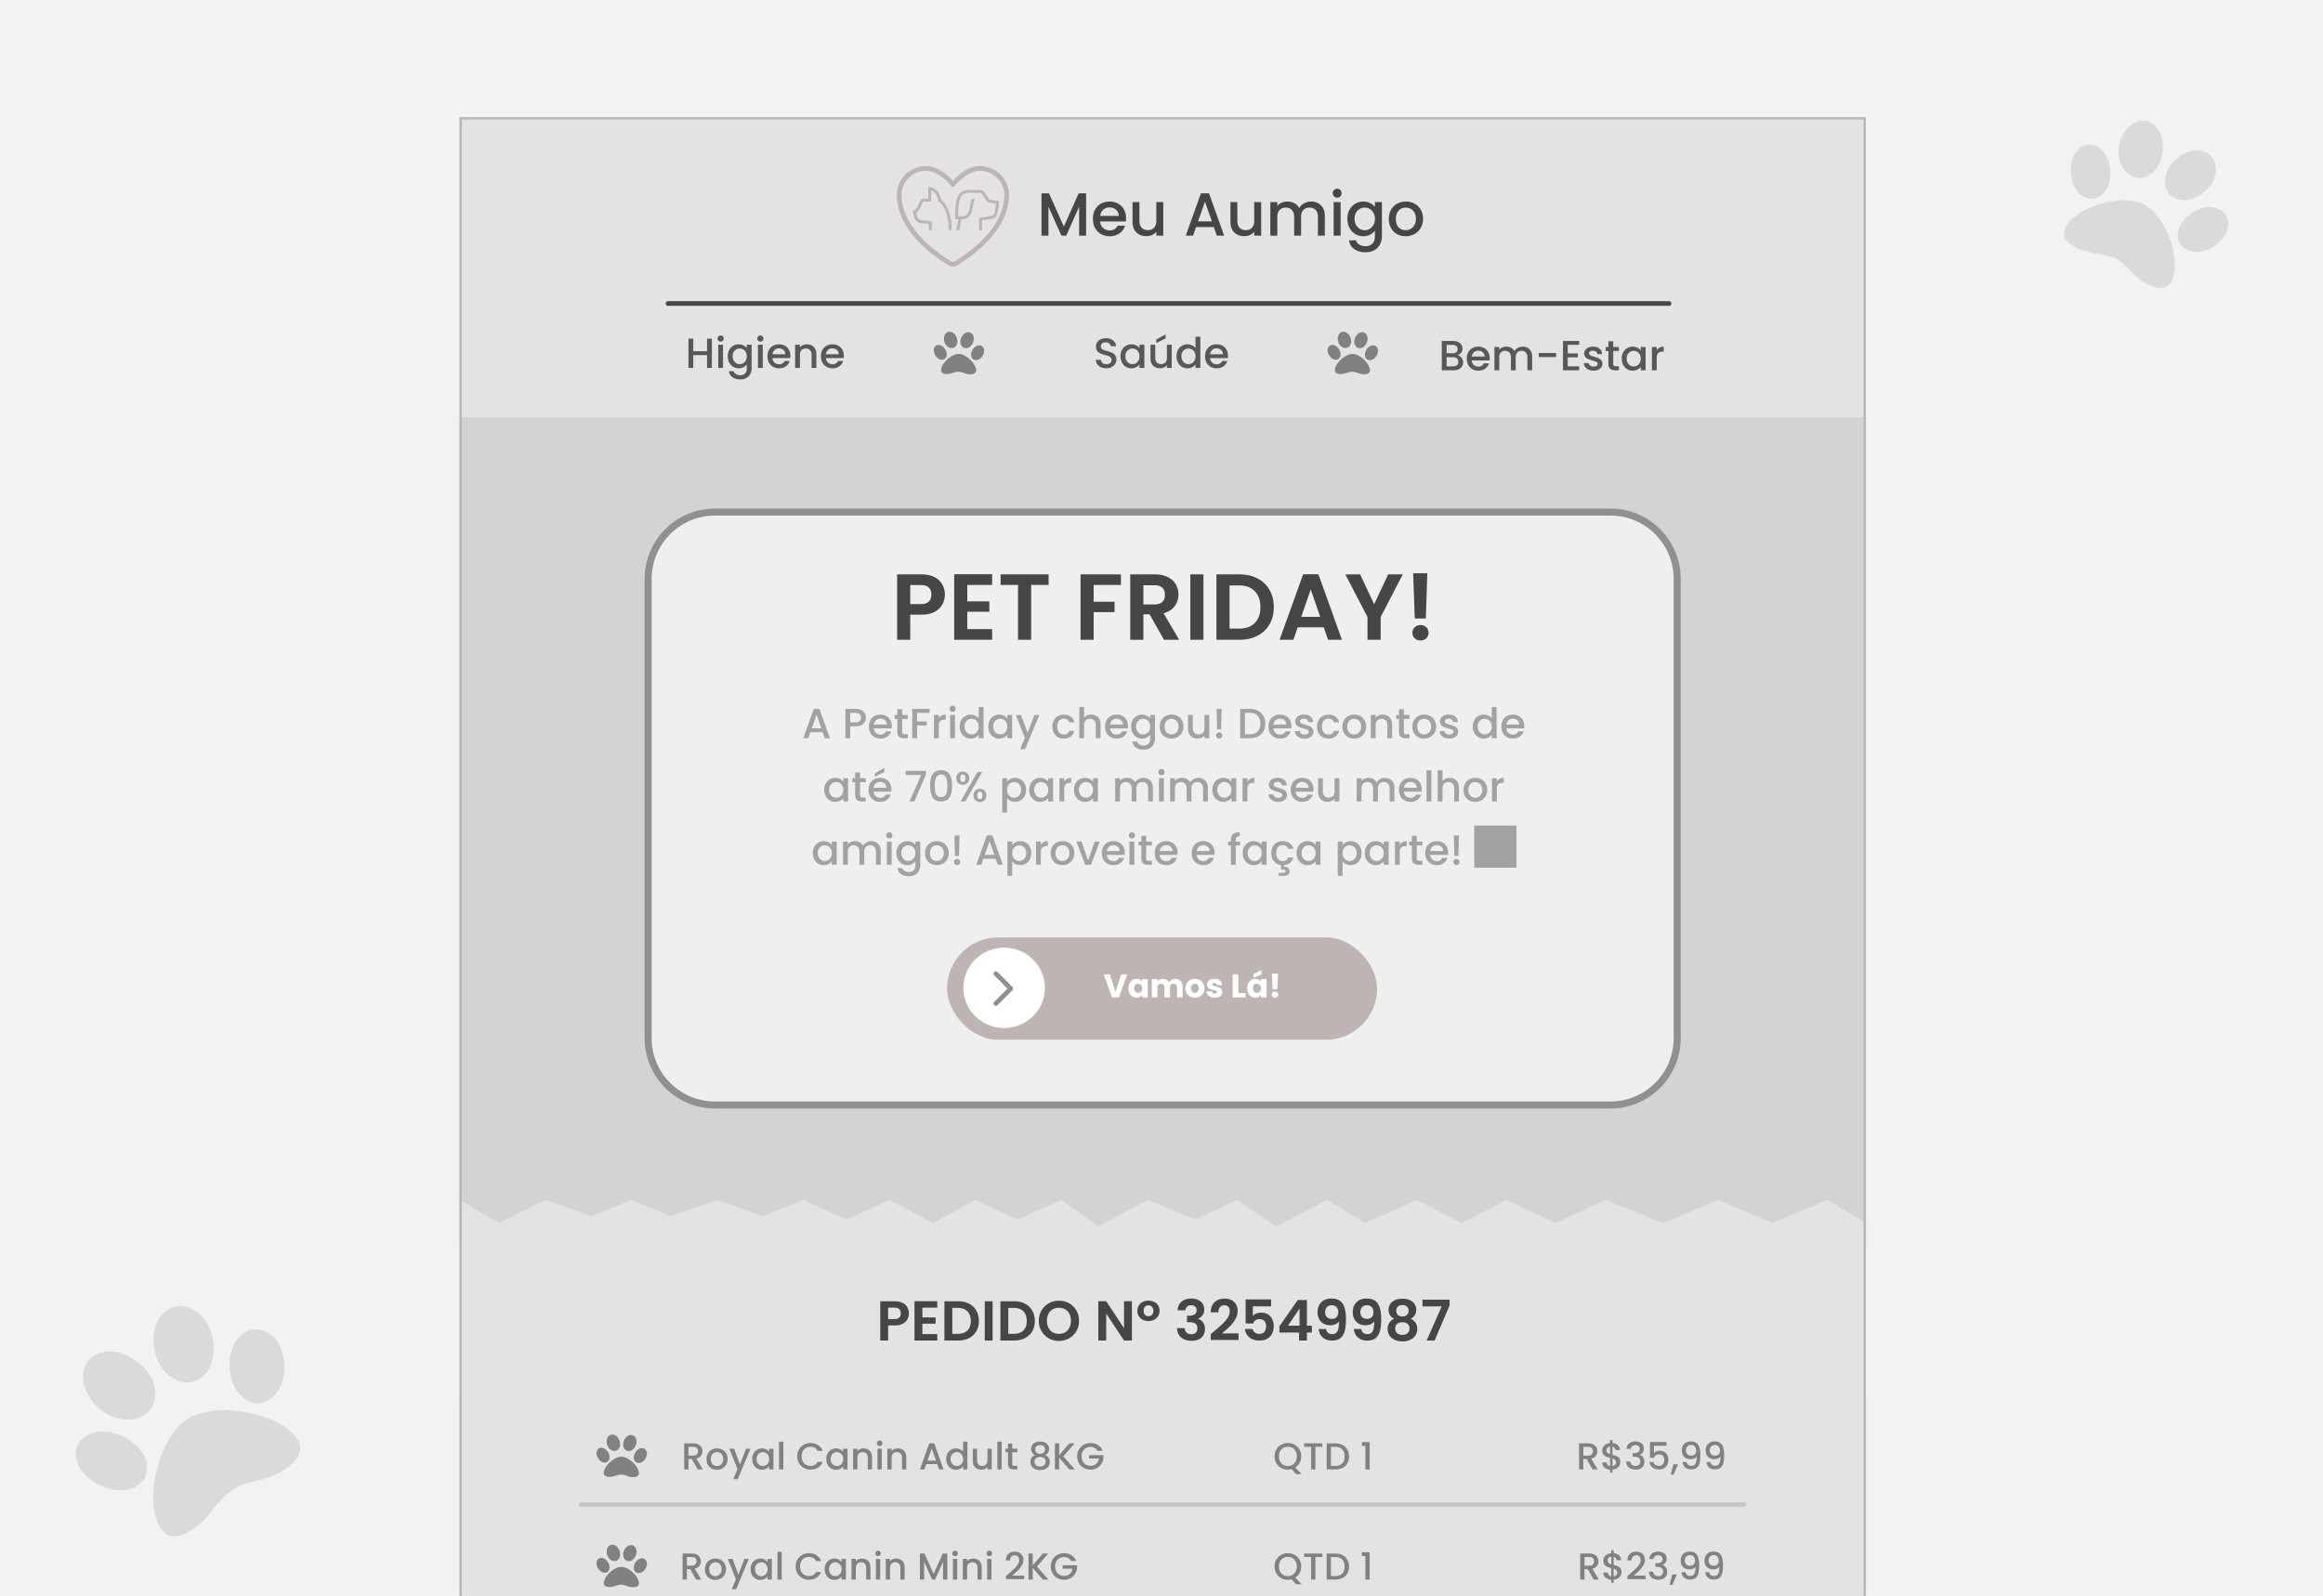 <svg width="991" height="681" fill="none" xmlns="http://www.w3.org/2000/svg"><g clip-path="url(#a)"><path fill="#F2F2F2" d="M0 0h991v681H0z"/><g filter="url(#b)"><g clip-path="url(#c)"><path fill="#fff" d="M196 46h600v1200H196z"/><path d="M196 174h600v354H196V174z" fill="#D3D3D3"/><path d="M305 214.5h382c15.74 0 28.5 12.76 28.5 28.5v196c0 15.74-12.76 28.5-28.5 28.5H305c-15.74 0-28.5-12.76-28.5-28.5V243c0-15.74 12.76-28.5 28.5-28.5z" fill="#EFEFEF" stroke="#909090" stroke-width="3"/><path d="M350.968 308.444h-5.238l-.9 2.556h-2.142l4.482-12.528h2.376L354.028 311h-2.16l-.9-2.556zm-.576-1.674-2.034-5.814-2.052 5.814h4.086zm19.009-4.554c0 .636-.15 1.236-.45 1.8-.3.564-.78 1.026-1.44 1.386-.66.348-1.506.522-2.538.522h-2.268V311h-2.052v-12.51h4.32c.96 0 1.77.168 2.43.504.672.324 1.17.768 1.494 1.332.336.564.504 1.194.504 1.89zm-4.428 2.034c.78 0 1.362-.174 1.746-.522.384-.36.576-.864.576-1.512 0-1.368-.774-2.052-2.322-2.052h-2.268v4.086h2.268zm15.475 1.548c0 .372-.024.708-.072 1.008h-7.578c.06.792.354 1.428.882 1.908s1.176.72 1.944.72c1.104 0 1.884-.462 2.34-1.386h2.214a4.498 4.498 0 0 1-1.638 2.25c-.78.576-1.752.864-2.916.864-.948 0-1.8-.21-2.556-.63a4.708 4.708 0 0 1-1.764-1.8c-.42-.78-.63-1.68-.63-2.7 0-1.02.204-1.914.612-2.682a4.428 4.428 0 0 1 1.746-1.8c.756-.42 1.62-.63 2.592-.63.936 0 1.77.204 2.502.612a4.31 4.31 0 0 1 1.71 1.728c.408.732.612 1.578.612 2.538zm-2.142-.648c-.012-.756-.282-1.362-.81-1.818-.528-.456-1.182-.684-1.962-.684-.708 0-1.314.228-1.818.684-.504.444-.804 1.05-.9 1.818h5.49zm6.555-2.394v5.49c0 .372.084.642.252.81.18.156.48.234.9.234h1.26V311h-1.62c-.924 0-1.632-.216-2.124-.648-.492-.432-.738-1.134-.738-2.106v-5.49h-1.17v-1.674h1.17v-2.466h2.07v2.466h2.412v1.674h-2.412zm11.665-4.266v1.674h-5.31v3.69h4.14v1.674h-4.14V311h-2.052v-12.51h7.362zm3.954 4.032c.3-.504.696-.894 1.188-1.17.504-.288 1.098-.432 1.782-.432v2.124h-.522c-.804 0-1.416.204-1.836.612-.408.408-.612 1.116-.612 2.124V311h-2.052v-9.918h2.052v1.44zm5.9-2.754c-.372 0-.684-.126-.936-.378a1.271 1.271 0 0 1-.378-.936c0-.372.126-.684.378-.936s.564-.378.936-.378c.36 0 .666.126.918.378s.378.564.378.936c0 .372-.126.684-.378.936a1.25 1.25 0 0 1-.918.378zm1.008 1.314V311h-2.052v-9.918h2.052zm2.01 4.914c0-.996.204-1.878.612-2.646a4.564 4.564 0 0 1 4.086-2.43 4.51 4.51 0 0 1 1.908.432c.636.276 1.14.648 1.512 1.116v-4.788h2.07V311h-2.07v-1.494c-.336.48-.804.876-1.404 1.188-.588.312-1.266.468-2.034.468a4.532 4.532 0 0 1-2.376-.648 4.81 4.81 0 0 1-1.692-1.836c-.408-.792-.612-1.686-.612-2.682zm8.118.036c0-.684-.144-1.278-.432-1.782a2.907 2.907 0 0 0-1.098-1.152 2.896 2.896 0 0 0-1.476-.396c-.528 0-1.02.132-1.476.396-.456.252-.828.63-1.116 1.134-.276.492-.414 1.08-.414 1.764 0 .684.138 1.284.414 1.8.288.516.66.912 1.116 1.188.468.264.96.396 1.476.396.528 0 1.02-.132 1.476-.396a2.907 2.907 0 0 0 1.098-1.152c.288-.516.432-1.116.432-1.8zm4.082-.036c0-.996.204-1.878.612-2.646.42-.768.984-1.362 1.692-1.782a4.532 4.532 0 0 1 2.376-.648c.78 0 1.458.156 2.034.468.588.3 1.056.678 1.404 1.134v-1.44h2.07V311h-2.07v-1.476c-.348.468-.822.858-1.422 1.17-.6.312-1.284.468-2.052.468a4.406 4.406 0 0 1-2.34-.648 4.81 4.81 0 0 1-1.692-1.836c-.408-.792-.612-1.686-.612-2.682zm8.118.036c0-.684-.144-1.278-.432-1.782a2.907 2.907 0 0 0-1.098-1.152 2.896 2.896 0 0 0-1.476-.396c-.528 0-1.02.132-1.476.396-.456.252-.828.63-1.116 1.134-.276.492-.414 1.08-.414 1.764 0 .684.138 1.284.414 1.8.288.516.66.912 1.116 1.188.468.264.96.396 1.476.396.528 0 1.02-.132 1.476-.396a2.907 2.907 0 0 0 1.098-1.152c.288-.516.432-1.116.432-1.8zm13.693-4.95-6.084 14.58h-2.124l2.016-4.824-3.906-9.756h2.286l2.79 7.56 2.898-7.56h2.124zm5.54 4.95c0-1.02.204-1.914.612-2.682.42-.78.996-1.38 1.728-1.8.732-.42 1.572-.63 2.52-.63 1.2 0 2.19.288 2.97.864.792.564 1.326 1.374 1.602 2.43h-2.214a2.341 2.341 0 0 0-.864-1.152c-.396-.276-.894-.414-1.494-.414-.84 0-1.512.3-2.016.9-.492.588-.738 1.416-.738 2.484s.246 1.902.738 2.502c.504.6 1.176.9 2.016.9 1.188 0 1.974-.522 2.358-1.566h2.214c-.288 1.008-.828 1.812-1.62 2.412-.792.588-1.776.882-2.952.882-.948 0-1.788-.21-2.52-.63a4.62 4.62 0 0 1-1.728-1.8c-.408-.78-.612-1.68-.612-2.7zm16.607-5.112c.756 0 1.428.162 2.016.486a3.39 3.39 0 0 1 1.404 1.44c.348.636.522 1.404.522 2.304V311h-2.034v-5.544c0-.888-.222-1.566-.666-2.034-.444-.48-1.05-.72-1.818-.72s-1.38.24-1.836.72c-.444.468-.666 1.146-.666 2.034V311h-2.052v-13.32h2.052v4.554c.348-.42.786-.744 1.314-.972a4.489 4.489 0 0 1 1.764-.342zm15.65 4.878c0 .372-.024.708-.072 1.008h-7.578c.06.792.354 1.428.882 1.908s1.176.72 1.944.72c1.104 0 1.884-.462 2.34-1.386h2.214a4.498 4.498 0 0 1-1.638 2.25c-.78.576-1.752.864-2.916.864-.948 0-1.8-.21-2.556-.63a4.708 4.708 0 0 1-1.764-1.8c-.42-.78-.63-1.68-.63-2.7 0-1.02.204-1.914.612-2.682a4.428 4.428 0 0 1 1.746-1.8c.756-.42 1.62-.63 2.592-.63.936 0 1.77.204 2.502.612a4.31 4.31 0 0 1 1.71 1.728c.408.732.612 1.578.612 2.538zm-2.142-.648c-.012-.756-.282-1.362-.81-1.818-.528-.456-1.182-.684-1.962-.684-.708 0-1.314.228-1.818.684-.504.444-.804 1.05-.9 1.818h5.49zm8.157-4.23c.768 0 1.446.156 2.034.468.6.3 1.068.678 1.404 1.134v-1.44h2.07v10.08c0 .912-.192 1.722-.576 2.43a4.133 4.133 0 0 1-1.674 1.692c-.72.408-1.584.612-2.592.612-1.344 0-2.46-.318-3.348-.954-.888-.624-1.392-1.476-1.512-2.556h2.034c.156.516.486.93.99 1.242.516.324 1.128.486 1.836.486.828 0 1.494-.252 1.998-.756.516-.504.774-1.236.774-2.196v-1.656c-.348.468-.822.864-1.422 1.188-.588.312-1.26.468-2.016.468a4.532 4.532 0 0 1-2.376-.648 4.81 4.81 0 0 1-1.692-1.836c-.408-.792-.612-1.686-.612-2.682s.204-1.878.612-2.646c.42-.768.984-1.362 1.692-1.782a4.532 4.532 0 0 1 2.376-.648zm3.438 5.112c0-.684-.144-1.278-.432-1.782a2.907 2.907 0 0 0-1.098-1.152 2.896 2.896 0 0 0-1.476-.396c-.528 0-1.02.132-1.476.396-.456.252-.828.63-1.116 1.134-.276.492-.414 1.08-.414 1.764 0 .684.138 1.284.414 1.8.288.516.66.912 1.116 1.188.468.264.96.396 1.476.396.528 0 1.02-.132 1.476-.396a2.907 2.907 0 0 0 1.098-1.152c.288-.516.432-1.116.432-1.8zm9.067 5.13c-.936 0-1.782-.21-2.538-.63a4.67 4.67 0 0 1-1.782-1.8c-.432-.78-.648-1.68-.648-2.7 0-1.008.222-1.902.666-2.682a4.6 4.6 0 0 1 1.818-1.8c.768-.42 1.626-.63 2.574-.63s1.806.21 2.574.63a4.6 4.6 0 0 1 1.818 1.8c.444.78.666 1.674.666 2.682s-.228 1.902-.684 2.682a4.783 4.783 0 0 1-1.872 1.818c-.78.42-1.644.63-2.592.63zm0-1.782c.528 0 1.02-.126 1.476-.378.468-.252.846-.63 1.134-1.134.288-.504.432-1.116.432-1.836s-.138-1.326-.414-1.818c-.276-.504-.642-.882-1.098-1.134a3.003 3.003 0 0 0-1.476-.378c-.528 0-1.02.126-1.476.378-.444.252-.798.63-1.062 1.134-.264.492-.396 1.098-.396 1.818 0 1.068.27 1.896.81 2.484.552.576 1.242.864 2.07.864zm16.159-8.298V311h-2.052v-1.17c-.324.408-.75.732-1.278.972a4.051 4.051 0 0 1-1.656.342c-.78 0-1.482-.162-2.106-.486a3.582 3.582 0 0 1-1.458-1.44c-.348-.636-.522-1.404-.522-2.304v-5.832h2.034v5.526c0 .888.222 1.572.666 2.052.444.468 1.05.702 1.818.702s1.374-.234 1.818-.702c.456-.48.684-1.164.684-2.052v-5.526h2.052zm5.281-2.592-.234 8.73h-1.71l-.234-8.73h2.178zm-1.026 12.636c-.372 0-.684-.126-.936-.378a1.271 1.271 0 0 1-.378-.936c0-.372.126-.684.378-.936s.564-.378.936-.378c.36 0 .666.126.918.378s.378.564.378.936c0 .372-.126.684-.378.936a1.25 1.25 0 0 1-.918.378zm12.997-12.636c1.332 0 2.496.258 3.492.774a5.337 5.337 0 0 1 2.322 2.196c.552.948.828 2.058.828 3.33 0 1.272-.276 2.376-.828 3.312-.54.936-1.314 1.656-2.322 2.16-.996.492-2.16.738-3.492.738h-4.086v-12.51h4.086zm0 10.836c1.464 0 2.586-.396 3.366-1.188.78-.792 1.17-1.908 1.17-3.348 0-1.452-.39-2.586-1.17-3.402-.78-.816-1.902-1.224-3.366-1.224h-2.034v9.162h2.034zm17.766-3.528c0 .372-.024.708-.072 1.008h-7.578c.06.792.354 1.428.882 1.908s1.176.72 1.944.72c1.104 0 1.884-.462 2.34-1.386h2.214a4.498 4.498 0 0 1-1.638 2.25c-.78.576-1.752.864-2.916.864-.948 0-1.8-.21-2.556-.63a4.708 4.708 0 0 1-1.764-1.8c-.42-.78-.63-1.68-.63-2.7 0-1.02.204-1.914.612-2.682a4.428 4.428 0 0 1 1.746-1.8c.756-.42 1.62-.63 2.592-.63.936 0 1.77.204 2.502.612a4.31 4.31 0 0 1 1.71 1.728c.408.732.612 1.578.612 2.538zm-2.142-.648c-.012-.756-.282-1.362-.81-1.818-.528-.456-1.182-.684-1.962-.684-.708 0-1.314.228-1.818.684-.504.444-.804 1.05-.9 1.818h5.49zm7.761 6.012c-.78 0-1.482-.138-2.106-.414-.612-.288-1.098-.672-1.458-1.152a2.915 2.915 0 0 1-.576-1.638h2.124c.036.42.234.774.594 1.062.372.276.834.414 1.386.414.576 0 1.02-.108 1.332-.324.324-.228.486-.516.486-.864 0-.372-.18-.648-.54-.828-.348-.18-.906-.378-1.674-.594a16.244 16.244 0 0 1-1.818-.594 3.263 3.263 0 0 1-1.224-.882c-.336-.396-.504-.918-.504-1.566 0-.528.156-1.008.468-1.44.312-.444.756-.792 1.332-1.044.588-.252 1.26-.378 2.016-.378 1.128 0 2.034.288 2.718.864.696.564 1.068 1.338 1.116 2.322h-2.052c-.036-.444-.216-.798-.54-1.062-.324-.264-.762-.396-1.314-.396-.54 0-.954.102-1.242.306-.288.204-.432.474-.432.81 0 .264.096.486.288.666.192.18.426.324.702.432.276.096.684.222 1.224.378.72.192 1.308.39 1.764.594.468.192.87.48 1.206.864.336.384.51.894.522 1.53 0 .564-.156 1.068-.468 1.512-.312.444-.756.792-1.332 1.044-.564.252-1.23.378-1.998.378zm5.332-5.13c0-1.02.204-1.914.612-2.682.42-.78.996-1.38 1.728-1.8.732-.42 1.572-.63 2.52-.63 1.2 0 2.19.288 2.97.864.792.564 1.326 1.374 1.602 2.43h-2.214a2.341 2.341 0 0 0-.864-1.152c-.396-.276-.894-.414-1.494-.414-.84 0-1.512.3-2.016.9-.492.588-.738 1.416-.738 2.484s.246 1.902.738 2.502c.504.6 1.176.9 2.016.9 1.188 0 1.974-.522 2.358-1.566h2.214c-.288 1.008-.828 1.812-1.62 2.412-.792.588-1.776.882-2.952.882-.948 0-1.788-.21-2.52-.63a4.62 4.62 0 0 1-1.728-1.8c-.408-.78-.612-1.68-.612-2.7zm15.778 5.13c-.936 0-1.782-.21-2.538-.63a4.67 4.67 0 0 1-1.782-1.8c-.432-.78-.648-1.68-.648-2.7 0-1.008.222-1.902.666-2.682a4.6 4.6 0 0 1 1.818-1.8c.768-.42 1.626-.63 2.574-.63s1.806.21 2.574.63a4.6 4.6 0 0 1 1.818 1.8c.444.78.666 1.674.666 2.682s-.228 1.902-.684 2.682a4.783 4.783 0 0 1-1.872 1.818c-.78.42-1.644.63-2.592.63zm0-1.782c.528 0 1.02-.126 1.476-.378.468-.252.846-.63 1.134-1.134.288-.504.432-1.116.432-1.836s-.138-1.326-.414-1.818c-.276-.504-.642-.882-1.098-1.134a3.003 3.003 0 0 0-1.476-.378c-.528 0-1.02.126-1.476.378-.444.252-.798.63-1.062 1.134-.264.492-.396 1.098-.396 1.818 0 1.068.27 1.896.81 2.484.552.576 1.242.864 2.07.864zm12.181-8.46c.78 0 1.476.162 2.088.486.624.324 1.11.804 1.458 1.44.348.636.522 1.404.522 2.304V311h-2.034v-5.544c0-.888-.222-1.566-.666-2.034-.444-.48-1.05-.72-1.818-.72s-1.38.24-1.836.72c-.444.468-.666 1.146-.666 2.034V311h-2.052v-9.918h2.052v1.134a3.412 3.412 0 0 1 1.278-.954 4.178 4.178 0 0 1 1.674-.342zm9.079 1.836v5.49c0 .372.084.642.252.81.18.156.48.234.9.234h1.26V311h-1.62c-.924 0-1.632-.216-2.124-.648-.492-.432-.738-1.134-.738-2.106v-5.49h-1.17v-1.674h1.17v-2.466h2.07v2.466h2.412v1.674h-2.412zm8.606 8.406c-.936 0-1.782-.21-2.538-.63a4.67 4.67 0 0 1-1.782-1.8c-.432-.78-.648-1.68-.648-2.7 0-1.008.222-1.902.666-2.682a4.6 4.6 0 0 1 1.818-1.8c.768-.42 1.626-.63 2.574-.63s1.806.21 2.574.63a4.6 4.6 0 0 1 1.818 1.8c.444.78.666 1.674.666 2.682s-.228 1.902-.684 2.682a4.783 4.783 0 0 1-1.872 1.818c-.78.42-1.644.63-2.592.63zm0-1.782c.528 0 1.02-.126 1.476-.378.468-.252.846-.63 1.134-1.134.288-.504.432-1.116.432-1.836s-.138-1.326-.414-1.818c-.276-.504-.642-.882-1.098-1.134a3.003 3.003 0 0 0-1.476-.378c-.528 0-1.02.126-1.476.378-.444.252-.798.63-1.062 1.134-.264.492-.396 1.098-.396 1.818 0 1.068.27 1.896.81 2.484.552.576 1.242.864 2.07.864zm10.776 1.782c-.78 0-1.482-.138-2.106-.414-.612-.288-1.098-.672-1.458-1.152a2.915 2.915 0 0 1-.576-1.638h2.124c.036.42.234.774.594 1.062.372.276.834.414 1.386.414.576 0 1.02-.108 1.332-.324.324-.228.486-.516.486-.864 0-.372-.18-.648-.54-.828-.348-.18-.906-.378-1.674-.594a16.244 16.244 0 0 1-1.818-.594 3.263 3.263 0 0 1-1.224-.882c-.336-.396-.504-.918-.504-1.566 0-.528.156-1.008.468-1.44.312-.444.756-.792 1.332-1.044.588-.252 1.26-.378 2.016-.378 1.128 0 2.034.288 2.718.864.696.564 1.068 1.338 1.116 2.322h-2.052c-.036-.444-.216-.798-.54-1.062-.324-.264-.762-.396-1.314-.396-.54 0-.954.102-1.242.306-.288.204-.432.474-.432.81 0 .264.096.486.288.666.192.18.426.324.702.432.276.096.684.222 1.224.378.72.192 1.308.39 1.764.594.468.192.87.48 1.206.864.336.384.51.894.522 1.53 0 .564-.156 1.068-.468 1.512-.312.444-.756.792-1.332 1.044-.564.252-1.23.378-1.998.378zm10.007-5.166c0-.996.204-1.878.612-2.646a4.564 4.564 0 0 1 4.086-2.43 4.51 4.51 0 0 1 1.908.432c.636.276 1.14.648 1.512 1.116v-4.788h2.07V311h-2.07v-1.494c-.336.48-.804.876-1.404 1.188-.588.312-1.266.468-2.034.468a4.532 4.532 0 0 1-2.376-.648 4.81 4.81 0 0 1-1.692-1.836c-.408-.792-.612-1.686-.612-2.682zm8.118.036c0-.684-.144-1.278-.432-1.782a2.907 2.907 0 0 0-1.098-1.152 2.896 2.896 0 0 0-1.476-.396c-.528 0-1.02.132-1.476.396-.456.252-.828.63-1.116 1.134-.276.492-.414 1.08-.414 1.764 0 .684.138 1.284.414 1.8.288.516.66.912 1.116 1.188.468.264.96.396 1.476.396.528 0 1.02-.132 1.476-.396a2.907 2.907 0 0 0 1.098-1.152c.288-.516.432-1.116.432-1.8zm13.855-.234c0 .372-.024.708-.072 1.008h-7.578c.06.792.354 1.428.882 1.908s1.176.72 1.944.72c1.104 0 1.884-.462 2.34-1.386h2.214a4.498 4.498 0 0 1-1.638 2.25c-.78.576-1.752.864-2.916.864-.948 0-1.8-.21-2.556-.63a4.708 4.708 0 0 1-1.764-1.8c-.42-.78-.63-1.68-.63-2.7 0-1.02.204-1.914.612-2.682a4.428 4.428 0 0 1 1.746-1.8c.756-.42 1.62-.63 2.592-.63.936 0 1.77.204 2.502.612a4.31 4.31 0 0 1 1.71 1.728c.408.732.612 1.578.612 2.538zm-2.142-.648c-.012-.756-.282-1.362-.81-1.818-.528-.456-1.182-.684-1.962-.684-.708 0-1.314.228-1.818.684-.504.444-.804 1.05-.9 1.818h5.49zm-296.493 27.846c0-.996.204-1.878.612-2.646.42-.768.984-1.362 1.692-1.782a4.532 4.532 0 0 1 2.376-.648c.78 0 1.458.156 2.034.468.588.3 1.056.678 1.404 1.134v-1.44h2.07V338h-2.07v-1.476c-.348.468-.822.858-1.422 1.17-.6.312-1.284.468-2.052.468a4.406 4.406 0 0 1-2.34-.648 4.81 4.81 0 0 1-1.692-1.836c-.408-.792-.612-1.686-.612-2.682zm8.118.036c0-.684-.144-1.278-.432-1.782a2.907 2.907 0 0 0-1.098-1.152 2.896 2.896 0 0 0-1.476-.396c-.528 0-1.02.132-1.476.396-.456.252-.828.63-1.116 1.134-.276.492-.414 1.08-.414 1.764 0 .684.138 1.284.414 1.8.288.516.66.912 1.116 1.188.468.264.96.396 1.476.396.528 0 1.02-.132 1.476-.396a2.907 2.907 0 0 0 1.098-1.152c.288-.516.432-1.116.432-1.8zm7.159-3.276v5.49c0 .372.084.642.252.81.18.156.48.234.9.234h1.26V338h-1.62c-.924 0-1.632-.216-2.124-.648-.492-.432-.738-1.134-.738-2.106v-5.49h-1.17v-1.674h1.17v-2.466h2.07v2.466h2.412v1.674h-2.412zm13.394 3.042c0 .372-.024.708-.072 1.008h-7.578c.06.792.354 1.428.882 1.908s1.176.72 1.944.72c1.104 0 1.884-.462 2.34-1.386h2.214a4.498 4.498 0 0 1-1.638 2.25c-.78.576-1.752.864-2.916.864-.948 0-1.8-.21-2.556-.63a4.708 4.708 0 0 1-1.764-1.8c-.42-.78-.63-1.68-.63-2.7 0-1.02.204-1.914.612-2.682a4.428 4.428 0 0 1 1.746-1.8c.756-.42 1.62-.63 2.592-.63.936 0 1.77.204 2.502.612a4.31 4.31 0 0 1 1.71 1.728c.408.732.612 1.578.612 2.538zm-2.142-.648c-.012-.756-.282-1.362-.81-1.818-.528-.456-1.182-.684-1.962-.684-.708 0-1.314.228-1.818.684-.504.444-.804 1.05-.9 1.818h5.49zm-.882-6.732-3.978 1.962v-1.512l3.978-2.196v1.746zm17.765 1.044L390.027 338h-2.07l5.058-11.322h-6.66v-1.746h8.676v1.53zm1.756 4.806c0-2.076.348-3.696 1.044-4.86.708-1.176 1.92-1.764 3.636-1.764 1.716 0 2.922.588 3.618 1.764.708 1.164 1.062 2.784 1.062 4.86 0 2.1-.354 3.744-1.062 4.932-.696 1.176-1.902 1.764-3.618 1.764s-2.928-.588-3.636-1.764c-.696-1.188-1.044-2.832-1.044-4.932zm7.344 0c0-.972-.066-1.794-.198-2.466-.12-.672-.372-1.218-.756-1.638-.384-.432-.954-.648-1.71-.648s-1.326.216-1.71.648c-.384.42-.642.966-.774 1.638-.12.672-.18 1.494-.18 2.466 0 1.008.06 1.854.18 2.538.12.684.372 1.236.756 1.656.396.42.972.63 1.728.63s1.326-.21 1.71-.63c.396-.42.654-.972.774-1.656.12-.684.18-1.53.18-2.538zm3.863-3.222c0-.876.252-1.56.756-2.052.516-.504 1.176-.756 1.98-.756s1.458.252 1.962.756c.516.492.774 1.176.774 2.052 0 .876-.258 1.566-.774 2.07-.504.504-1.158.756-1.962.756s-1.464-.252-1.98-.756c-.504-.504-.756-1.194-.756-2.07zm10.98-2.574L411.792 338h-2.016l7.182-12.528h2.016zm-8.244 1.008c-.756 0-1.134.522-1.134 1.566 0 1.056.378 1.584 1.134 1.584.36 0 .636-.126.828-.378.204-.264.306-.666.306-1.206 0-1.044-.378-1.566-1.134-1.566zm4.59 8.928c0-.876.252-1.56.756-2.052.516-.504 1.176-.756 1.98-.756.792 0 1.44.252 1.944.756.516.492.774 1.176.774 2.052 0 .876-.258 1.566-.774 2.07-.504.504-1.152.756-1.944.756-.804 0-1.464-.252-1.98-.756-.504-.504-.756-1.194-.756-2.07zm2.718-1.566c-.756 0-1.134.522-1.134 1.566s.378 1.566 1.134 1.566c.756 0 1.134-.522 1.134-1.566s-.378-1.566-1.134-1.566zm11.569-4.302c.348-.456.822-.84 1.422-1.152.6-.312 1.278-.468 2.034-.468.864 0 1.65.216 2.358.648a4.407 4.407 0 0 1 1.692 1.782c.408.768.612 1.65.612 2.646s-.204 1.89-.612 2.682a4.63 4.63 0 0 1-1.692 1.836 4.439 4.439 0 0 1-2.358.648c-.756 0-1.428-.15-2.016-.45a4.624 4.624 0 0 1-1.44-1.152v6.156h-2.052v-14.634h2.052v1.458zm6.03 3.456c0-.684-.144-1.272-.432-1.764a2.748 2.748 0 0 0-1.116-1.134 2.896 2.896 0 0 0-1.476-.396 2.96 2.96 0 0 0-1.476.396 3.033 3.033 0 0 0-1.116 1.152c-.276.504-.414 1.098-.414 1.782 0 .684.138 1.284.414 1.8.288.504.66.888 1.116 1.152.468.264.96.396 1.476.396.528 0 1.02-.132 1.476-.396.468-.276.84-.672 1.116-1.188.288-.516.432-1.116.432-1.8zm3.433 0c0-.996.204-1.878.612-2.646.42-.768.984-1.362 1.692-1.782a4.532 4.532 0 0 1 2.376-.648c.78 0 1.458.156 2.034.468.588.3 1.056.678 1.404 1.134v-1.44h2.07V338h-2.07v-1.476c-.348.468-.822.858-1.422 1.17-.6.312-1.284.468-2.052.468a4.406 4.406 0 0 1-2.34-.648 4.81 4.81 0 0 1-1.692-1.836c-.408-.792-.612-1.686-.612-2.682zm8.118.036c0-.684-.144-1.278-.432-1.782a2.907 2.907 0 0 0-1.098-1.152 2.896 2.896 0 0 0-1.476-.396c-.528 0-1.02.132-1.476.396-.456.252-.828.63-1.116 1.134-.276.492-.414 1.08-.414 1.764 0 .684.138 1.284.414 1.8.288.516.66.912 1.116 1.188.468.264.96.396 1.476.396.528 0 1.02-.132 1.476-.396a2.907 2.907 0 0 0 1.098-1.152c.288-.516.432-1.116.432-1.8zm6.818-3.51c.3-.504.696-.894 1.188-1.17.504-.288 1.098-.432 1.782-.432v2.124h-.522c-.804 0-1.416.204-1.836.612-.408.408-.612 1.116-.612 2.124V338h-2.052v-9.918h2.052v1.44zm4.172 3.474c0-.996.204-1.878.612-2.646.42-.768.984-1.362 1.692-1.782a4.532 4.532 0 0 1 2.376-.648c.78 0 1.458.156 2.034.468.588.3 1.056.678 1.404 1.134v-1.44h2.07V338h-2.07v-1.476c-.348.468-.822.858-1.422 1.17-.6.312-1.284.468-2.052.468a4.406 4.406 0 0 1-2.34-.648 4.81 4.81 0 0 1-1.692-1.836c-.408-.792-.612-1.686-.612-2.682zm8.118.036c0-.684-.144-1.278-.432-1.782a2.907 2.907 0 0 0-1.098-1.152 2.896 2.896 0 0 0-1.476-.396c-.528 0-1.02.132-1.476.396-.456.252-.828.63-1.116 1.134-.276.492-.414 1.08-.414 1.764 0 .684.138 1.284.414 1.8.288.516.66.912 1.116 1.188.468.264.96.396 1.476.396.528 0 1.02-.132 1.476-.396a2.907 2.907 0 0 0 1.098-1.152c.288-.516.432-1.116.432-1.8zm21.447-5.112c.78 0 1.476.162 2.088.486.624.324 1.11.804 1.458 1.44.36.636.54 1.404.54 2.304V338h-2.034v-5.544c0-.888-.222-1.566-.666-2.034-.444-.48-1.05-.72-1.818-.72s-1.38.24-1.836.72c-.444.468-.666 1.146-.666 2.034V338h-2.034v-5.544c0-.888-.222-1.566-.666-2.034-.444-.48-1.05-.72-1.818-.72s-1.38.24-1.836.72c-.444.468-.666 1.146-.666 2.034V338h-2.052v-9.918h2.052v1.134a3.412 3.412 0 0 1 1.278-.954 4.051 4.051 0 0 1 1.656-.342c.792 0 1.5.168 2.124.504a3.445 3.445 0 0 1 1.44 1.458c.3-.6.768-1.074 1.404-1.422.636-.36 1.32-.54 2.052-.54zm7.741-1.152c-.372 0-.684-.126-.936-.378a1.271 1.271 0 0 1-.378-.936c0-.372.126-.684.378-.936s.564-.378.936-.378c.36 0 .666.126.918.378s.378.564.378.936c0 .372-.126.684-.378.936a1.25 1.25 0 0 1-.918.378zm1.008 1.314V338h-2.052v-9.918h2.052zm14.7-.162c.78 0 1.476.162 2.088.486.624.324 1.11.804 1.458 1.44.36.636.54 1.404.54 2.304V338h-2.034v-5.544c0-.888-.222-1.566-.666-2.034-.444-.48-1.05-.72-1.818-.72s-1.38.24-1.836.72c-.444.468-.666 1.146-.666 2.034V338h-2.034v-5.544c0-.888-.222-1.566-.666-2.034-.444-.48-1.05-.72-1.818-.72s-1.38.24-1.836.72c-.444.468-.666 1.146-.666 2.034V338h-2.052v-9.918h2.052v1.134a3.412 3.412 0 0 1 1.278-.954 4.051 4.051 0 0 1 1.656-.342c.792 0 1.5.168 2.124.504a3.445 3.445 0 0 1 1.44 1.458c.3-.6.768-1.074 1.404-1.422.636-.36 1.32-.54 2.052-.54zm6.013 5.076c0-.996.204-1.878.612-2.646.42-.768.984-1.362 1.692-1.782a4.532 4.532 0 0 1 2.376-.648c.78 0 1.458.156 2.034.468.588.3 1.056.678 1.404 1.134v-1.44h2.07V338h-2.07v-1.476c-.348.468-.822.858-1.422 1.17-.6.312-1.284.468-2.052.468a4.406 4.406 0 0 1-2.34-.648 4.81 4.81 0 0 1-1.692-1.836c-.408-.792-.612-1.686-.612-2.682zm8.118.036c0-.684-.144-1.278-.432-1.782a2.907 2.907 0 0 0-1.098-1.152 2.896 2.896 0 0 0-1.476-.396c-.528 0-1.02.132-1.476.396-.456.252-.828.63-1.116 1.134-.276.492-.414 1.08-.414 1.764 0 .684.138 1.284.414 1.8.288.516.66.912 1.116 1.188.468.264.96.396 1.476.396.528 0 1.02-.132 1.476-.396a2.907 2.907 0 0 0 1.098-1.152c.288-.516.432-1.116.432-1.8zm6.817-3.51c.3-.504.696-.894 1.188-1.17.504-.288 1.098-.432 1.782-.432v2.124h-.522c-.804 0-1.416.204-1.836.612-.408.408-.612 1.116-.612 2.124V338h-2.052v-9.918h2.052v1.44zm13.132 8.64c-.78 0-1.482-.138-2.106-.414-.612-.288-1.098-.672-1.458-1.152a2.915 2.915 0 0 1-.576-1.638h2.124c.036.42.234.774.594 1.062.372.276.834.414 1.386.414.576 0 1.02-.108 1.332-.324.324-.228.486-.516.486-.864 0-.372-.18-.648-.54-.828-.348-.18-.906-.378-1.674-.594a16.244 16.244 0 0 1-1.818-.594 3.263 3.263 0 0 1-1.224-.882c-.336-.396-.504-.918-.504-1.566 0-.528.156-1.008.468-1.44.312-.444.756-.792 1.332-1.044.588-.252 1.26-.378 2.016-.378 1.128 0 2.034.288 2.718.864.696.564 1.068 1.338 1.116 2.322h-2.052c-.036-.444-.216-.798-.54-1.062-.324-.264-.762-.396-1.314-.396-.54 0-.954.102-1.242.306-.288.204-.432.474-.432.81 0 .264.096.486.288.666.192.18.426.324.702.432.276.096.684.222 1.224.378.72.192 1.308.39 1.764.594.468.192.87.48 1.206.864.336.384.51.894.522 1.53 0 .564-.156 1.068-.468 1.512-.312.444-.756.792-1.332 1.044-.564.252-1.23.378-1.998.378zm15.106-5.364c0 .372-.024.708-.072 1.008h-7.578c.06.792.354 1.428.882 1.908s1.176.72 1.944.72c1.104 0 1.884-.462 2.34-1.386h2.213a4.49 4.49 0 0 1-1.637 2.25c-.78.576-1.752.864-2.916.864-.948 0-1.8-.21-2.556-.63a4.708 4.708 0 0 1-1.764-1.8c-.42-.78-.63-1.68-.63-2.7 0-1.02.204-1.914.612-2.682a4.428 4.428 0 0 1 1.746-1.8c.756-.42 1.62-.63 2.592-.63.936 0 1.77.204 2.502.612a4.31 4.31 0 0 1 1.71 1.728c.408.732.612 1.578.612 2.538zm-2.142-.648c-.012-.756-.282-1.362-.81-1.818-.528-.456-1.182-.684-1.962-.684-.708 0-1.314.228-1.818.684-.504.444-.804 1.05-.9 1.818h5.49zm13.143-4.068V338h-2.052v-1.17c-.324.408-.75.732-1.278.972a4.051 4.051 0 0 1-1.656.342c-.78 0-1.482-.162-2.106-.486a3.582 3.582 0 0 1-1.458-1.44c-.348-.636-.522-1.404-.522-2.304v-5.832h2.034v5.526c0 .888.222 1.572.666 2.052.444.468 1.05.702 1.818.702s1.374-.234 1.818-.702c.456-.48.684-1.164.684-2.052v-5.526h2.052zm19.389-.162c.78 0 1.476.162 2.088.486.624.324 1.11.804 1.458 1.44.36.636.54 1.404.54 2.304V338h-2.034v-5.544c0-.888-.222-1.566-.666-2.034-.444-.48-1.05-.72-1.818-.72s-1.38.24-1.836.72c-.444.468-.666 1.146-.666 2.034V338H585.8v-5.544c0-.888-.222-1.566-.666-2.034-.444-.48-1.05-.72-1.818-.72s-1.38.24-1.836.72c-.444.468-.666 1.146-.666 2.034V338h-2.052v-9.918h2.052v1.134a3.412 3.412 0 0 1 1.278-.954 4.051 4.051 0 0 1 1.656-.342c.792 0 1.5.168 2.124.504a3.445 3.445 0 0 1 1.44 1.458c.3-.6.768-1.074 1.404-1.422.636-.36 1.32-.54 2.052-.54zm15.787 4.878c0 .372-.024.708-.072 1.008h-7.578c.06.792.354 1.428.882 1.908s1.176.72 1.944.72c1.104 0 1.884-.462 2.34-1.386h2.214a4.498 4.498 0 0 1-1.638 2.25c-.78.576-1.752.864-2.916.864-.948 0-1.8-.21-2.556-.63a4.708 4.708 0 0 1-1.764-1.8c-.42-.78-.63-1.68-.63-2.7 0-1.02.204-1.914.612-2.682a4.428 4.428 0 0 1 1.746-1.8c.756-.42 1.62-.63 2.592-.63.936 0 1.77.204 2.502.612a4.31 4.31 0 0 1 1.71 1.728c.408.732.612 1.578.612 2.538zm-2.142-.648c-.012-.756-.282-1.362-.81-1.818-.528-.456-1.182-.684-1.962-.684-.708 0-1.314.228-1.818.684-.504.444-.804 1.05-.9 1.818h5.49zm6.214-7.47V338h-2.052v-13.32h2.052zm7.824 3.24c.756 0 1.428.162 2.016.486a3.39 3.39 0 0 1 1.404 1.44c.348.636.522 1.404.522 2.304V338h-2.034v-5.544c0-.888-.222-1.566-.666-2.034-.444-.48-1.05-.72-1.818-.72s-1.38.24-1.836.72c-.444.468-.666 1.146-.666 2.034V338h-2.052v-13.32h2.052v4.554c.348-.42.786-.744 1.314-.972a4.489 4.489 0 0 1 1.764-.342zm10.861 10.242c-.936 0-1.782-.21-2.538-.63a4.67 4.67 0 0 1-1.782-1.8c-.432-.78-.648-1.68-.648-2.7 0-1.008.222-1.902.666-2.682a4.6 4.6 0 0 1 1.818-1.8c.768-.42 1.626-.63 2.574-.63s1.806.21 2.574.63a4.6 4.6 0 0 1 1.818 1.8c.444.78.666 1.674.666 2.682s-.228 1.902-.684 2.682a4.783 4.783 0 0 1-1.872 1.818c-.78.42-1.644.63-2.592.63zm0-1.782c.528 0 1.02-.126 1.476-.378.468-.252.846-.63 1.134-1.134.288-.504.432-1.116.432-1.836s-.138-1.326-.414-1.818c-.276-.504-.642-.882-1.098-1.134a3.003 3.003 0 0 0-1.476-.378c-.528 0-1.02.126-1.476.378-.444.252-.798.63-1.062 1.134-.264.492-.396 1.098-.396 1.818 0 1.068.27 1.896.81 2.484.552.576 1.242.864 2.07.864zm9.229-6.858c.3-.504.696-.894 1.188-1.17.504-.288 1.098-.432 1.782-.432v2.124h-.522c-.804 0-1.416.204-1.836.612-.408.408-.612 1.116-.612 2.124V338h-2.052v-9.918h2.052v1.44zM346.75 359.996c0-.996.204-1.878.612-2.646.42-.768.984-1.362 1.692-1.782a4.532 4.532 0 0 1 2.376-.648c.78 0 1.458.156 2.034.468.588.3 1.056.678 1.404 1.134v-1.44h2.07V365h-2.07v-1.476c-.348.468-.822.858-1.422 1.17-.6.312-1.284.468-2.052.468a4.406 4.406 0 0 1-2.34-.648 4.81 4.81 0 0 1-1.692-1.836c-.408-.792-.612-1.686-.612-2.682zm8.118.036c0-.684-.144-1.278-.432-1.782a2.907 2.907 0 0 0-1.098-1.152 2.896 2.896 0 0 0-1.476-.396c-.528 0-1.02.132-1.476.396-.456.252-.828.63-1.116 1.134-.276.492-.414 1.08-.414 1.764 0 .684.138 1.284.414 1.8.288.516.66.912 1.116 1.188.468.264.96.396 1.476.396.528 0 1.02-.132 1.476-.396a2.907 2.907 0 0 0 1.098-1.152c.288-.516.432-1.116.432-1.8zm16.771-5.112c.78 0 1.476.162 2.088.486.624.324 1.11.804 1.458 1.44.36.636.54 1.404.54 2.304V365h-2.034v-5.544c0-.888-.222-1.566-.666-2.034-.444-.48-1.05-.72-1.818-.72s-1.38.24-1.836.72c-.444.468-.666 1.146-.666 2.034V365h-2.034v-5.544c0-.888-.222-1.566-.666-2.034-.444-.48-1.05-.72-1.818-.72s-1.38.24-1.836.72c-.444.468-.666 1.146-.666 2.034V365h-2.052v-9.918h2.052v1.134a3.412 3.412 0 0 1 1.278-.954 4.051 4.051 0 0 1 1.656-.342c.792 0 1.5.168 2.124.504a3.445 3.445 0 0 1 1.44 1.458c.3-.6.768-1.074 1.404-1.422.636-.36 1.32-.54 2.052-.54zm7.741-1.152c-.372 0-.684-.126-.936-.378a1.271 1.271 0 0 1-.378-.936c0-.372.126-.684.378-.936s.564-.378.936-.378c.36 0 .666.126.918.378s.378.564.378.936c0 .372-.126.684-.378.936a1.25 1.25 0 0 1-.918.378zm1.008 1.314V365h-2.052v-9.918h2.052zm6.69-.162c.768 0 1.446.156 2.034.468.6.3 1.068.678 1.404 1.134v-1.44h2.07v10.08c0 .912-.192 1.722-.576 2.43a4.133 4.133 0 0 1-1.674 1.692c-.72.408-1.584.612-2.592.612-1.344 0-2.46-.318-3.348-.954-.888-.624-1.392-1.476-1.512-2.556h2.034c.156.516.486.93.99 1.242.516.324 1.128.486 1.836.486.828 0 1.494-.252 1.998-.756.516-.504.774-1.236.774-2.196v-1.656c-.348.468-.822.864-1.422 1.188-.588.312-1.26.468-2.016.468a4.532 4.532 0 0 1-2.376-.648 4.81 4.81 0 0 1-1.692-1.836c-.408-.792-.612-1.686-.612-2.682s.204-1.878.612-2.646c.42-.768.984-1.362 1.692-1.782a4.532 4.532 0 0 1 2.376-.648zm3.438 5.112c0-.684-.144-1.278-.432-1.782a2.907 2.907 0 0 0-1.098-1.152 2.896 2.896 0 0 0-1.476-.396c-.528 0-1.02.132-1.476.396-.456.252-.828.63-1.116 1.134-.276.492-.414 1.08-.414 1.764 0 .684.138 1.284.414 1.8.288.516.66.912 1.116 1.188.468.264.96.396 1.476.396.528 0 1.02-.132 1.476-.396a2.907 2.907 0 0 0 1.098-1.152c.288-.516.432-1.116.432-1.8zm9.068 5.13c-.936 0-1.782-.21-2.538-.63a4.67 4.67 0 0 1-1.782-1.8c-.432-.78-.648-1.68-.648-2.7 0-1.008.222-1.902.666-2.682a4.6 4.6 0 0 1 1.818-1.8c.768-.42 1.626-.63 2.574-.63s1.806.21 2.574.63a4.6 4.6 0 0 1 1.818 1.8c.444.78.666 1.674.666 2.682s-.228 1.902-.684 2.682a4.783 4.783 0 0 1-1.872 1.818c-.78.42-1.644.63-2.592.63zm0-1.782c.528 0 1.02-.126 1.476-.378.468-.252.846-.63 1.134-1.134.288-.504.432-1.116.432-1.836s-.138-1.326-.414-1.818c-.276-.504-.642-.882-1.098-1.134a3.003 3.003 0 0 0-1.476-.378c-.528 0-1.02.126-1.476.378-.444.252-.798.63-1.062 1.134-.264.492-.396 1.098-.396 1.818 0 1.068.27 1.896.81 2.484.552.576 1.242.864 2.07.864zm9.75-10.89-.234 8.73h-1.71l-.234-8.73h2.178zm-1.026 12.636c-.372 0-.684-.126-.936-.378a1.271 1.271 0 0 1-.378-.936c0-.372.126-.684.378-.936s.564-.378.936-.378c.36 0 .666.126.918.378s.378.564.378.936c0 .372-.126.684-.378.936a1.25 1.25 0 0 1-.918.378zm16.453-2.682h-5.238l-.9 2.556h-2.142l4.482-12.528h2.376L427.821 365h-2.16l-.9-2.556zm-.576-1.674-2.034-5.814-2.052 5.814h4.086zm7.637-4.23c.348-.456.822-.84 1.422-1.152.6-.312 1.278-.468 2.034-.468.864 0 1.65.216 2.358.648a4.407 4.407 0 0 1 1.692 1.782c.408.768.612 1.65.612 2.646s-.204 1.89-.612 2.682a4.63 4.63 0 0 1-1.692 1.836 4.439 4.439 0 0 1-2.358.648c-.756 0-1.428-.15-2.016-.45a4.624 4.624 0 0 1-1.44-1.152v6.156h-2.052v-14.634h2.052v1.458zm6.03 3.456c0-.684-.144-1.272-.432-1.764a2.748 2.748 0 0 0-1.116-1.134 2.896 2.896 0 0 0-1.476-.396 2.96 2.96 0 0 0-1.476.396 3.033 3.033 0 0 0-1.116 1.152c-.276.504-.414 1.098-.414 1.782 0 .684.138 1.284.414 1.8.288.504.66.888 1.116 1.152.468.264.96.396 1.476.396.528 0 1.02-.132 1.476-.396.468-.276.84-.672 1.116-1.188.288-.516.432-1.116.432-1.8zm6.169-3.474c.3-.504.696-.894 1.188-1.17.504-.288 1.098-.432 1.782-.432v2.124h-.522c-.804 0-1.416.204-1.836.612-.408.408-.612 1.116-.612 2.124V365h-2.052v-9.918h2.052v1.44zm9.158 8.64c-.936 0-1.782-.21-2.538-.63a4.67 4.67 0 0 1-1.782-1.8c-.432-.78-.648-1.68-.648-2.7 0-1.008.222-1.902.666-2.682a4.6 4.6 0 0 1 1.818-1.8c.768-.42 1.626-.63 2.574-.63s1.806.21 2.574.63a4.6 4.6 0 0 1 1.818 1.8c.444.78.666 1.674.666 2.682s-.228 1.902-.684 2.682a4.783 4.783 0 0 1-1.872 1.818c-.78.42-1.644.63-2.592.63zm0-1.782c.528 0 1.02-.126 1.476-.378.468-.252.846-.63 1.134-1.134.288-.504.432-1.116.432-1.836s-.138-1.326-.414-1.818c-.276-.504-.642-.882-1.098-1.134a3.003 3.003 0 0 0-1.476-.378c-.528 0-1.02.126-1.476.378-.444.252-.798.63-1.062 1.134-.264.492-.396 1.098-.396 1.818 0 1.068.27 1.896.81 2.484.552.576 1.242.864 2.07.864zm11.011-.216 2.808-8.082h2.178l-3.78 9.918h-2.448l-3.762-9.918h2.196l2.808 8.082zm15.627-3.366c0 .372-.024.708-.072 1.008h-7.578c.06.792.354 1.428.882 1.908s1.176.72 1.944.72c1.104 0 1.884-.462 2.34-1.386h2.214a4.498 4.498 0 0 1-1.638 2.25c-.78.576-1.752.864-2.916.864-.948 0-1.8-.21-2.556-.63a4.708 4.708 0 0 1-1.764-1.8c-.42-.78-.63-1.68-.63-2.7 0-1.02.204-1.914.612-2.682a4.428 4.428 0 0 1 1.746-1.8c.756-.42 1.62-.63 2.592-.63.936 0 1.77.204 2.502.612a4.31 4.31 0 0 1 1.71 1.728c.408.732.612 1.578.612 2.538zm-2.142-.648c-.012-.756-.282-1.362-.81-1.818-.528-.456-1.182-.684-1.962-.684-.708 0-1.314.228-1.818.684-.504.444-.804 1.05-.9 1.818h5.49zm5.205-5.382c-.372 0-.684-.126-.936-.378a1.271 1.271 0 0 1-.378-.936c0-.372.126-.684.378-.936s.564-.378.936-.378c.36 0 .666.126.918.378s.378.564.378.936c0 .372-.126.684-.378.936a1.25 1.25 0 0 1-.918.378zm1.008 1.314V365h-2.052v-9.918h2.052zm5.088 1.674v5.49c0 .372.084.642.252.81.18.156.48.234.9.234h1.26V365h-1.62c-.924 0-1.632-.216-2.124-.648-.492-.432-.738-1.134-.738-2.106v-5.49h-1.17v-1.674h1.17v-2.466h2.07v2.466h2.412v1.674h-2.412zm13.394 3.042c0 .372-.024.708-.072 1.008h-7.578c.06.792.354 1.428.882 1.908s1.176.72 1.944.72c1.104 0 1.884-.462 2.34-1.386h2.214a4.498 4.498 0 0 1-1.638 2.25c-.78.576-1.752.864-2.916.864-.948 0-1.8-.21-2.556-.63a4.708 4.708 0 0 1-1.764-1.8c-.42-.78-.63-1.68-.63-2.7 0-1.02.204-1.914.612-2.682a4.428 4.428 0 0 1 1.746-1.8c.756-.42 1.62-.63 2.592-.63.936 0 1.77.204 2.502.612a4.31 4.31 0 0 1 1.71 1.728c.408.732.612 1.578.612 2.538zm-2.142-.648c-.012-.756-.282-1.362-.81-1.818-.528-.456-1.182-.684-1.962-.684-.708 0-1.314.228-1.818.684-.504.444-.804 1.05-.9 1.818h5.49zm17.927.648c0 .372-.024.708-.072 1.008h-7.578c.06.792.354 1.428.882 1.908s1.176.72 1.944.72c1.104 0 1.884-.462 2.34-1.386h2.214a4.498 4.498 0 0 1-1.638 2.25c-.78.576-1.752.864-2.916.864-.948 0-1.8-.21-2.556-.63a4.708 4.708 0 0 1-1.764-1.8c-.42-.78-.63-1.68-.63-2.7 0-1.02.204-1.914.612-2.682a4.428 4.428 0 0 1 1.746-1.8c.756-.42 1.62-.63 2.592-.63.936 0 1.77.204 2.502.612a4.31 4.31 0 0 1 1.71 1.728c.408.732.612 1.578.612 2.538zm-2.142-.648c-.012-.756-.282-1.362-.81-1.818-.528-.456-1.182-.684-1.962-.684-.708 0-1.314.228-1.818.684-.504.444-.804 1.05-.9 1.818h5.49zm12.995-2.394h-1.836V365h-2.07v-8.244h-1.17v-1.674h1.17v-.702c0-1.14.3-1.968.9-2.484.612-.528 1.566-.792 2.862-.792v1.71c-.624 0-1.062.12-1.314.36-.252.228-.378.63-.378 1.206v.702h1.836v1.674zm1.135 3.24c0-.996.204-1.878.612-2.646.42-.768.984-1.362 1.692-1.782a4.532 4.532 0 0 1 2.376-.648c.78 0 1.458.156 2.034.468.588.3 1.056.678 1.404 1.134v-1.44h2.07V365h-2.07v-1.476c-.348.468-.822.858-1.422 1.17-.6.312-1.284.468-2.052.468a4.406 4.406 0 0 1-2.34-.648 4.81 4.81 0 0 1-1.692-1.836c-.408-.792-.612-1.686-.612-2.682zm8.118.036c0-.684-.144-1.278-.432-1.782a2.907 2.907 0 0 0-1.098-1.152 2.896 2.896 0 0 0-1.476-.396c-.528 0-1.02.132-1.476.396-.456.252-.828.63-1.116 1.134-.276.492-.414 1.08-.414 1.764 0 .684.138 1.284.414 1.8.288.516.66.912 1.116 1.188.468.264.96.396 1.476.396.528 0 1.02-.132 1.476-.396a2.907 2.907 0 0 0 1.098-1.152c.288-.516.432-1.116.432-1.8zm8.941 3.402c1.188 0 1.974-.522 2.358-1.566h2.214c-.264.912-.738 1.662-1.422 2.25-.672.576-1.518.912-2.538 1.008v.738c.696 0 1.26.162 1.692.486.432.336.648.804.648 1.404 0 .6-.216 1.074-.648 1.422-.432.36-.978.54-1.638.54h-2.376v-1.296h1.962c.336 0 .588-.048.756-.144.168-.096.252-.27.252-.522s-.084-.426-.252-.522c-.168-.096-.42-.144-.756-.144h-.99v-1.98a4.583 4.583 0 0 1-2.16-.81 4.654 4.654 0 0 1-1.458-1.764c-.336-.732-.504-1.566-.504-2.502 0-1.02.204-1.914.612-2.682.42-.78.996-1.38 1.728-1.8.732-.42 1.572-.63 2.52-.63 1.2 0 2.19.288 2.97.864.792.564 1.326 1.374 1.602 2.43h-2.214a2.341 2.341 0 0 0-.864-1.152c-.396-.276-.894-.414-1.494-.414-.84 0-1.512.3-2.016.9-.492.588-.738 1.416-.738 2.484s.246 1.902.738 2.502c.504.6 1.176.9 2.016.9zm5.933-3.438c0-.996.204-1.878.612-2.646.42-.768.984-1.362 1.692-1.782a4.532 4.532 0 0 1 2.376-.648c.78 0 1.458.156 2.034.468.588.3 1.056.678 1.404 1.134v-1.44h2.07V365h-2.07v-1.476c-.348.468-.822.858-1.422 1.17-.6.312-1.284.468-2.052.468a4.406 4.406 0 0 1-2.34-.648 4.81 4.81 0 0 1-1.692-1.836c-.408-.792-.612-1.686-.612-2.682zm8.118.036c0-.684-.144-1.278-.432-1.782a2.907 2.907 0 0 0-1.098-1.152 2.896 2.896 0 0 0-1.476-.396c-.528 0-1.02.132-1.476.396-.456.252-.828.63-1.116 1.134-.276.492-.414 1.08-.414 1.764 0 .684.138 1.284.414 1.8.288.516.66.912 1.116 1.188.468.264.96.396 1.476.396.528 0 1.02-.132 1.476-.396a2.907 2.907 0 0 0 1.098-1.152c.288-.516.432-1.116.432-1.8zm11.493-3.492c.348-.456.822-.84 1.422-1.152.6-.312 1.278-.468 2.034-.468.864 0 1.65.216 2.358.648a4.407 4.407 0 0 1 1.692 1.782c.408.768.612 1.65.612 2.646s-.204 1.89-.612 2.682a4.63 4.63 0 0 1-1.692 1.836 4.439 4.439 0 0 1-2.358.648c-.756 0-1.428-.15-2.016-.45a4.624 4.624 0 0 1-1.44-1.152v6.156h-2.052v-14.634h2.052v1.458zm6.03 3.456c0-.684-.144-1.272-.432-1.764a2.748 2.748 0 0 0-1.116-1.134 2.896 2.896 0 0 0-1.476-.396 2.96 2.96 0 0 0-1.476.396 3.033 3.033 0 0 0-1.116 1.152c-.276.504-.414 1.098-.414 1.782 0 .684.138 1.284.414 1.8.288.504.66.888 1.116 1.152.468.264.96.396 1.476.396.528 0 1.02-.132 1.476-.396.468-.276.84-.672 1.116-1.188.288-.516.432-1.116.432-1.8zm3.433 0c0-.996.204-1.878.612-2.646.42-.768.984-1.362 1.692-1.782a4.532 4.532 0 0 1 2.376-.648c.78 0 1.458.156 2.034.468.588.3 1.056.678 1.404 1.134v-1.44h2.07V365h-2.07v-1.476c-.348.468-.822.858-1.422 1.17-.6.312-1.284.468-2.052.468a4.406 4.406 0 0 1-2.34-.648 4.81 4.81 0 0 1-1.692-1.836c-.408-.792-.612-1.686-.612-2.682zm8.118.036c0-.684-.144-1.278-.432-1.782a2.907 2.907 0 0 0-1.098-1.152 2.896 2.896 0 0 0-1.476-.396c-.528 0-1.02.132-1.476.396-.456.252-.828.63-1.116 1.134-.276.492-.414 1.08-.414 1.764 0 .684.138 1.284.414 1.8.288.516.66.912 1.116 1.188.468.264.96.396 1.476.396.528 0 1.02-.132 1.476-.396a2.907 2.907 0 0 0 1.098-1.152c.288-.516.432-1.116.432-1.8zm6.817-3.51c.3-.504.696-.894 1.188-1.17.504-.288 1.098-.432 1.782-.432v2.124h-.522c-.804 0-1.416.204-1.836.612-.408.408-.612 1.116-.612 2.124V365h-2.052v-9.918h2.052v1.44zm7.25.234v5.49c0 .372.084.642.252.81.18.156.48.234.9.234h1.26V365h-1.62c-.924 0-1.632-.216-2.124-.648-.492-.432-.738-1.134-.738-2.106v-5.49h-1.17v-1.674h1.17v-2.466h2.07v2.466h2.412v1.674h-2.412zm13.394 3.042c0 .372-.024.708-.072 1.008h-7.578c.06.792.354 1.428.882 1.908s1.176.72 1.944.72c1.104 0 1.884-.462 2.34-1.386h2.214a4.498 4.498 0 0 1-1.638 2.25c-.78.576-1.752.864-2.916.864-.948 0-1.8-.21-2.556-.63a4.708 4.708 0 0 1-1.764-1.8c-.42-.78-.63-1.68-.63-2.7 0-1.02.204-1.914.612-2.682a4.428 4.428 0 0 1 1.746-1.8c.756-.42 1.62-.63 2.592-.63.936 0 1.77.204 2.502.612a4.31 4.31 0 0 1 1.71 1.728c.408.732.612 1.578.612 2.538zm-2.142-.648c-.012-.756-.282-1.362-.81-1.818-.528-.456-1.182-.684-1.962-.684-.708 0-1.314.228-1.818.684-.504.444-.804 1.05-.9 1.818h5.49zm6.735-6.66-.234 8.73h-1.71l-.234-8.73h2.178zm-1.026 12.636c-.372 0-.684-.126-.936-.378a1.271 1.271 0 0 1-.378-.936c0-.372.126-.684.378-.936s.564-.378.936-.378c.36 0 .666.126.918.378s.378.564.378.936c0 .372-.126.684-.378.936a1.25 1.25 0 0 1-.918.378zm7.561 1.134h18v-18h-18v18z" fill="#A2A2A2"/><path d="M403.077 249.72a8.57 8.57 0 0 1-1.08 4.2c-.693 1.307-1.8 2.36-3.32 3.16-1.493.8-3.387 1.2-5.68 1.2h-4.68V269h-5.6v-27.92h10.28c2.16 0 4 .373 5.52 1.12 1.52.747 2.653 1.773 3.4 3.08.773 1.307 1.16 2.787 1.16 4.44zm-10.32 4.04c1.547 0 2.693-.347 3.44-1.04.747-.72 1.12-1.72 1.12-3 0-2.72-1.52-4.08-4.56-4.08h-4.44v8.12h4.44zm19.896-8.16v7h9.4v4.44h-9.4v7.4h10.6V269h-16.2v-27.96h16.2v4.56h-10.6zm34.689-4.52v4.52h-7.44V269h-5.6v-23.4h-7.44v-4.52h20.48zm30.857 0v4.52h-11.64v7.16h8.92v4.44h-8.92V269h-5.6v-27.92h17.24zM496.57 269l-6.16-10.88h-2.64V269h-5.6v-27.92h10.48c2.16 0 4 .387 5.52 1.16 1.52.747 2.653 1.773 3.4 3.08.773 1.28 1.16 2.72 1.16 4.32 0 1.84-.533 3.507-1.6 5-1.067 1.467-2.653 2.48-4.76 3.04l6.68 11.32h-6.48zm-8.8-15.08h4.68c1.52 0 2.653-.36 3.4-1.08.747-.747 1.12-1.773 1.12-3.08 0-1.28-.373-2.267-1.12-2.96-.747-.72-1.88-1.08-3.4-1.08h-4.68v8.2zm25.625-12.84V269h-5.6v-27.92h5.6zm15.293 0c2.933 0 5.507.573 7.72 1.72 2.24 1.147 3.96 2.787 5.16 4.92 1.227 2.107 1.84 4.56 1.84 7.36 0 2.8-.613 5.253-1.84 7.36-1.2 2.08-2.92 3.693-5.16 4.84-2.213 1.147-4.787 1.72-7.72 1.72h-9.76v-27.92h9.76zm-.2 23.16c2.933 0 5.2-.8 6.8-2.4 1.6-1.6 2.4-3.853 2.4-6.76 0-2.907-.8-5.173-2.4-6.8-1.6-1.653-3.867-2.48-6.8-2.48h-3.96v18.44h3.96zm36.232-.56H553.6l-1.84 5.32h-5.88l10.04-27.96h6.52L572.48 269h-5.92l-1.84-5.32zm-1.52-4.48-4.04-11.68-4.04 11.68h8.08zm35.233-18.12-9.44 18.2V269h-5.6v-9.72l-9.48-18.2h6.32l6 12.76 5.96-12.76h6.24zm10.469-.48-.64 19.32h-4.72l-.68-19.32h6.04zm-2.88 28.68c-1.013 0-1.853-.307-2.52-.92-.64-.64-.96-1.427-.96-2.36 0-.933.32-1.707.96-2.32.667-.64 1.507-.96 2.52-.96.987 0 1.8.32 2.44.96.64.613.96 1.387.96 2.32 0 .933-.32 1.72-.96 2.36-.64.613-1.453.92-2.44.92z" fill="#464646"/><rect x="404" y="396" width="183.486" height="43.657" rx="21.828" fill="#BFB4B4"/><ellipse cx="428.359" cy="417.517" rx="17.399" ry="17.151" fill="#fff"/><path d="M431.914 418.536a1 1 0 0 0 0-1.414l-6.364-6.364a.999.999 0 1 0-1.414 1.414l5.657 5.657-5.657 5.656a1 1 0 1 0 1.414 1.415l6.364-6.364zm-1.34-.707v1h.633v-2h-.633v1z" fill="#909090"/><path d="m480.861 411.775-3.486 9.828h-2.996l-3.486-9.828h2.548l2.436 7.42 2.45-7.42h2.534zm.525 5.908c0-.803.149-1.508.448-2.114.308-.607.723-1.074 1.246-1.4a3.23 3.23 0 0 1 1.75-.49c.55 0 1.031.112 1.442.336.42.224.742.518.966.882v-1.106h2.394v7.812h-2.394v-1.106c-.234.364-.56.658-.98.882-.411.224-.892.336-1.442.336a3.213 3.213 0 0 1-1.736-.49c-.523-.336-.938-.808-1.246-1.414-.299-.616-.448-1.326-.448-2.128zm5.852.014c0-.598-.168-1.069-.504-1.414a1.59 1.59 0 0 0-1.204-.518c-.476 0-.882.172-1.218.518-.327.336-.49.802-.49 1.4 0 .597.163 1.073.49 1.428.336.345.742.518 1.218.518s.877-.173 1.204-.518c.336-.346.504-.817.504-1.414zm14.094-3.99c.97 0 1.74.294 2.31.882.578.588.868 1.404.868 2.45v4.564h-2.38v-4.242c0-.504-.136-.892-.406-1.162-.262-.28-.626-.42-1.092-.42-.467 0-.836.14-1.106.42-.262.27-.392.658-.392 1.162v4.242h-2.38v-4.242c0-.504-.136-.892-.406-1.162-.262-.28-.626-.42-1.092-.42-.467 0-.836.14-1.106.42-.262.27-.392.658-.392 1.162v4.242h-2.394v-7.812h2.394v.98c.242-.327.56-.584.952-.77a2.932 2.932 0 0 1 1.33-.294c.588 0 1.11.126 1.568.378.466.252.83.611 1.092 1.078.27-.43.639-.78 1.106-1.05a2.982 2.982 0 0 1 1.526-.406zm8.408 8.008c-.765 0-1.456-.164-2.072-.49a3.654 3.654 0 0 1-1.442-1.4c-.345-.607-.518-1.316-.518-2.128 0-.803.177-1.508.532-2.114a3.595 3.595 0 0 1 1.456-1.414c.616-.327 1.307-.49 2.072-.49.765 0 1.456.163 2.072.49a3.595 3.595 0 0 1 1.456 1.414c.355.606.532 1.311.532 2.114 0 .802-.182 1.512-.546 2.128a3.61 3.61 0 0 1-1.47 1.4c-.616.326-1.307.49-2.072.49zm0-2.072c.457 0 .845-.168 1.162-.504.327-.336.49-.817.49-1.442 0-.626-.159-1.106-.476-1.442a1.494 1.494 0 0 0-1.148-.504c-.467 0-.854.168-1.162.504-.308.326-.462.807-.462 1.442 0 .625.149 1.106.448 1.442.308.336.691.504 1.148.504zm8.536 2.072c-.681 0-1.288-.117-1.82-.35-.532-.234-.952-.551-1.26-.952a2.557 2.557 0 0 1-.518-1.372h2.366a.91.91 0 0 0 .378.658c.224.168.499.252.826.252.299 0 .527-.056.686-.168a.551.551 0 0 0 .252-.462c0-.224-.117-.388-.35-.49-.233-.112-.611-.234-1.134-.364a11.578 11.578 0 0 1-1.4-.406 2.526 2.526 0 0 1-.966-.686c-.271-.318-.406-.742-.406-1.274 0-.448.121-.854.364-1.218.252-.374.616-.668 1.092-.882.485-.215 1.059-.322 1.722-.322.98 0 1.75.242 2.31.728.569.485.896 1.129.98 1.932h-2.212a.941.941 0 0 0-.364-.644c-.196-.159-.457-.238-.784-.238-.28 0-.495.056-.644.168a.496.496 0 0 0-.224.434c0 .224.117.392.35.504.243.112.616.224 1.12.336.579.149 1.05.298 1.414.448a2.3 2.3 0 0 1 .952.7c.28.317.425.746.434 1.288 0 .457-.131.868-.392 1.232-.252.354-.621.634-1.106.84-.476.205-1.031.308-1.666.308zm9.99-1.96h3.136v1.848h-5.53v-9.828h2.394v7.98zm3.801-2.072c0-.803.15-1.508.448-2.114.308-.607.724-1.074 1.246-1.4a3.233 3.233 0 0 1 1.75-.49c.551 0 1.032.112 1.442.336.42.224.742.518.966.882v-1.106h2.394v7.812h-2.394v-1.106a2.57 2.57 0 0 1-.98.882c-.41.224-.891.336-1.442.336a3.218 3.218 0 0 1-1.736-.49c-.522-.336-.938-.808-1.246-1.414-.298-.616-.448-1.326-.448-2.128zm5.852.014c0-.598-.168-1.069-.504-1.414a1.59 1.59 0 0 0-1.204-.518c-.476 0-.882.172-1.218.518-.326.336-.49.802-.49 1.4 0 .597.164 1.073.49 1.428.336.345.742.518 1.218.518s.878-.173 1.204-.518c.336-.346.504-.817.504-1.414zm.182-5.852-3.374 1.414v-1.652l3.374-1.624v1.862zm7.094-.42-.28 6.706h-2.03l-.28-6.706h2.59zm-1.26 10.29c-.42 0-.765-.122-1.036-.364a1.236 1.236 0 0 1-.392-.924c0-.374.131-.686.392-.938.271-.252.616-.378 1.036-.378.411 0 .747.126 1.008.378.271.252.406.564.406.938 0 .364-.135.672-.406.924-.261.242-.597.364-1.008.364z" fill="#fff"/><path d="M196 593h600v224l-17-10.996L759.312 817 740 809.262 722.625 817 706 809.262 685.938 817l-19.438-7.738L649.25 817 631 807.633 612.562 817 594 806.004 575.875 817 558 807.633 539.188 817 523.5 804.375 502.5 817l-20.5-9.367L464.188 817 447.5 804.375 425.875 817 409.5 806.004 387.562 817 368.5 806.004 349.25 817l-20.75-10.996-21 8.145-25-8.145-29 10.996-23-10.996-20 10.996-14.5-10.996V593z" fill="#E3E3E3"/><path d="M796 709H196V508l17 9.867L232.687 508 252 514.944 269.375 508 286 514.944 306.062 508l19.438 6.944L342.75 508l18.25 8.405L379.437 508 398 517.867 416.125 508 434 516.405 452.812 508l15.688 11.329 21-11.329 20.5 8.405L527.812 508l16.688 11.329L566.125 508l16.375 9.867L604.437 508l19.063 9.867L642.75 508l20.75 9.867L685 508l24.5 9.867L733 508l23 9.867L779.5 508l16.5 9.867V709z" fill="#E3E3E3"/><path d="M387.735 556.432a5.14 5.14 0 0 1-.648 2.52c-.416.784-1.08 1.416-1.992 1.896-.896.48-2.032.72-3.408.72h-2.808V568h-3.36v-16.752h6.168c1.296 0 2.4.224 3.312.672.912.448 1.592 1.064 2.04 1.848.464.784.696 1.672.696 2.664zm-6.192 2.424c.928 0 1.616-.208 2.064-.624.448-.432.672-1.032.672-1.8 0-1.632-.912-2.448-2.736-2.448h-2.664v4.872h2.664zm11.938-4.896v4.2h5.64v2.664h-5.64v4.44h6.36V568h-9.72v-16.776h9.72v2.736h-6.36zm15.269-2.712c1.76 0 3.304.344 4.632 1.032 1.344.688 2.376 1.672 3.096 2.952.736 1.264 1.104 2.736 1.104 4.416 0 1.68-.368 3.152-1.104 4.416-.72 1.248-1.752 2.216-3.096 2.904-1.328.688-2.872 1.032-4.632 1.032h-5.856v-16.752h5.856zm-.12 13.896c1.76 0 3.12-.48 4.08-1.44s1.44-2.312 1.44-4.056c0-1.744-.48-3.104-1.44-4.08-.96-.992-2.32-1.488-4.08-1.488h-2.376v11.064h2.376zm14.827-13.896V568h-3.36v-16.752h3.36zm9.176 0c1.76 0 3.304.344 4.632 1.032 1.344.688 2.376 1.672 3.096 2.952.736 1.264 1.104 2.736 1.104 4.416 0 1.68-.368 3.152-1.104 4.416-.72 1.248-1.752 2.216-3.096 2.904-1.328.688-2.872 1.032-4.632 1.032h-5.856v-16.752h5.856zm-.12 13.896c1.76 0 3.12-.48 4.08-1.44s1.44-2.312 1.44-4.056c0-1.744-.48-3.104-1.44-4.08-.96-.992-2.32-1.488-4.08-1.488h-2.376v11.064h2.376zm19.243 3.024c-1.568 0-3.008-.368-4.32-1.104a8.27 8.27 0 0 1-3.12-3.048c-.768-1.312-1.152-2.792-1.152-4.44 0-1.632.384-3.096 1.152-4.392a8.216 8.216 0 0 1 3.12-3.072c1.312-.736 2.752-1.104 4.32-1.104 1.584 0 3.024.368 4.32 1.104a8.044 8.044 0 0 1 3.096 3.072c.768 1.296 1.152 2.76 1.152 4.392 0 1.648-.384 3.128-1.152 4.44a8.093 8.093 0 0 1-3.096 3.048c-1.312.736-2.752 1.104-4.32 1.104zm0-3c1.008 0 1.896-.224 2.664-.672.768-.464 1.368-1.12 1.8-1.968.432-.848.648-1.832.648-2.952 0-1.12-.216-2.096-.648-2.928-.432-.848-1.032-1.496-1.8-1.944-.768-.448-1.656-.672-2.664-.672-1.008 0-1.904.224-2.688.672-.768.448-1.368 1.096-1.8 1.944-.432.832-.648 1.808-.648 2.928 0 1.12.216 2.104.648 2.952.432.848 1.032 1.504 1.8 1.968.784.448 1.68.672 2.688.672zM482.871 568h-3.36l-7.608-11.496V568h-3.36v-16.776h3.36l7.608 11.52v-11.52h3.36V568zm2.336-12.672c0-.864.2-1.624.6-2.28a4.146 4.146 0 0 1 1.68-1.512c.72-.368 1.536-.552 2.448-.552.912 0 1.728.184 2.448.552.72.352 1.28.856 1.68 1.512.4.656.6 1.416.6 2.28 0 .848-.208 1.6-.624 2.256a4.11 4.11 0 0 1-1.68 1.536c-.72.368-1.536.552-2.448.552-.912 0-1.728-.184-2.448-.552a4.147 4.147 0 0 1-1.656-1.536c-.4-.656-.6-1.408-.6-2.256zm6.816.024c0-.752-.208-1.336-.624-1.752a1.981 1.981 0 0 0-1.488-.624c-.576 0-1.064.208-1.464.624-.384.416-.576 1-.576 1.752 0 .72.192 1.288.576 1.704.4.4.888.6 1.464.6s1.072-.2 1.488-.6c.416-.416.624-.984.624-1.704zm10.356-.24c.08-1.6.64-2.832 1.68-3.696 1.056-.88 2.44-1.32 4.152-1.32 1.168 0 2.168.208 3 .624.832.4 1.456.952 1.872 1.656.432.688.648 1.472.648 2.352 0 1.008-.264 1.864-.792 2.568-.512.688-1.128 1.152-1.848 1.392v.096c.928.288 1.648.8 2.16 1.536.528.736.792 1.68.792 2.832 0 .96-.224 1.816-.672 2.568-.432.752-1.08 1.344-1.944 1.776-.848.416-1.872.624-3.072.624-1.808 0-3.28-.456-4.416-1.368-1.136-.912-1.736-2.256-1.8-4.032h3.264c.032.784.296 1.416.792 1.896.512.464 1.208.696 2.088.696.816 0 1.44-.224 1.872-.672.448-.464.672-1.056.672-1.776 0-.96-.304-1.648-.912-2.064-.608-.416-1.552-.624-2.832-.624h-.696v-2.76h.696c2.272 0 3.408-.76 3.408-2.28 0-.688-.208-1.224-.624-1.608-.4-.384-.984-.576-1.752-.576-.752 0-1.336.208-1.752.624-.4.4-.632.912-.696 1.536h-3.288zm15.375 9.096c1.536-1.28 2.76-2.344 3.672-3.192a15.193 15.193 0 0 0 2.28-2.688c.608-.928.912-1.84.912-2.736 0-.816-.192-1.456-.576-1.92-.384-.464-.976-.696-1.776-.696s-1.416.272-1.848.816c-.432.528-.656 1.256-.672 2.184h-3.264c.064-1.92.632-3.376 1.704-4.368 1.088-.992 2.464-1.488 4.128-1.488 1.824 0 3.224.488 4.2 1.464.976.96 1.464 2.232 1.464 3.816 0 1.248-.336 2.44-1.008 3.576a14.444 14.444 0 0 1-2.304 2.976c-.864.832-1.992 1.84-3.384 3.024h7.08v2.784h-11.856v-2.496l1.248-1.056zm24.485-10.8h-7.776v4.104c.336-.416.816-.752 1.44-1.008a4.93 4.93 0 0 1 1.992-.408c1.28 0 2.328.28 3.144.84a4.848 4.848 0 0 1 1.776 2.16 7.03 7.03 0 0 1 .552 2.784c0 1.84-.528 3.32-1.584 4.44-1.04 1.12-2.528 1.68-4.464 1.68-1.824 0-3.28-.456-4.368-1.368-1.088-.912-1.704-2.104-1.848-3.576h3.264a2.6 2.6 0 0 0 .96 1.536c.512.384 1.16.576 1.944.576.944 0 1.656-.296 2.136-.888.48-.592.72-1.376.72-2.352 0-.992-.248-1.744-.744-2.256-.48-.528-1.192-.792-2.136-.792-.672 0-1.232.168-1.68.504a2.75 2.75 0 0 0-.96 1.344h-3.216v-10.272h10.848v2.952zm3.541 11.184v-2.64l7.848-11.232h3.912v10.944h2.112v2.928h-2.112V568h-3.36v-3.408h-8.4zm8.616-10.272-4.92 7.344h4.92v-7.344zm11.284 8.76c.128.704.416 1.248.864 1.632.464.368 1.08.552 1.848.552.992 0 1.712-.408 2.16-1.224.448-.832.672-2.224.672-4.176-.368.512-.888.912-1.56 1.2a5.254 5.254 0 0 1-2.136.432c-1.024 0-1.952-.208-2.784-.624a4.815 4.815 0 0 1-1.944-1.896c-.48-.848-.72-1.872-.72-3.072 0-1.776.528-3.184 1.584-4.224 1.056-1.056 2.496-1.584 4.32-1.584 2.272 0 3.872.728 4.8 2.184.944 1.456 1.416 3.648 1.416 6.576 0 2.08-.184 3.784-.552 5.112-.352 1.328-.968 2.336-1.848 3.024-.864.688-2.048 1.032-3.552 1.032-1.184 0-2.192-.224-3.024-.672-.832-.464-1.472-1.064-1.92-1.8a5.713 5.713 0 0 1-.744-2.472h3.12zm2.544-4.32c.832 0 1.488-.256 1.968-.768s.72-1.2.72-2.064c0-.944-.256-1.672-.768-2.184-.496-.528-1.176-.792-2.04-.792-.864 0-1.552.272-2.064.816-.496.528-.744 1.232-.744 2.112 0 .848.24 1.544.72 2.088.496.528 1.232.792 2.208.792zm12.479 4.32c.128.704.416 1.248.864 1.632.464.368 1.08.552 1.848.552.992 0 1.712-.408 2.16-1.224.448-.832.672-2.224.672-4.176-.368.512-.888.912-1.56 1.2a5.254 5.254 0 0 1-2.136.432c-1.024 0-1.952-.208-2.784-.624a4.815 4.815 0 0 1-1.944-1.896c-.48-.848-.72-1.872-.72-3.072 0-1.776.528-3.184 1.584-4.224 1.056-1.056 2.496-1.584 4.32-1.584 2.272 0 3.872.728 4.8 2.184.944 1.456 1.416 3.648 1.416 6.576 0 2.08-.184 3.784-.552 5.112-.352 1.328-.968 2.336-1.848 3.024-.864.688-2.048 1.032-3.552 1.032-1.184 0-2.192-.224-3.024-.672-.832-.464-1.472-1.064-1.92-1.8a5.713 5.713 0 0 1-.744-2.472h3.12zm2.544-4.32c.832 0 1.488-.256 1.968-.768s.72-1.2.72-2.064c0-.944-.256-1.672-.768-2.184-.496-.528-1.176-.792-2.04-.792-.864 0-1.552.272-2.064.816-.496.528-.744 1.232-.744 2.112 0 .848.24 1.544.72 2.088.496.528 1.232.792 2.208.792zm11.519-.024c-1.6-.832-2.4-2.12-2.4-3.864 0-.864.216-1.648.648-2.352.448-.72 1.112-1.288 1.992-1.704.896-.432 1.984-.648 3.264-.648 1.28 0 2.36.216 3.24.648.896.416 1.56.984 1.992 1.704a4.29 4.29 0 0 1 .672 2.352c0 .88-.216 1.656-.648 2.328a4.458 4.458 0 0 1-1.728 1.536c.88.384 1.568.944 2.064 1.68s.744 1.608.744 2.616c0 1.088-.28 2.04-.84 2.856-.544.8-1.296 1.416-2.256 1.848-.96.432-2.04.648-3.24.648-1.2 0-2.28-.216-3.24-.648-.944-.432-1.696-1.048-2.256-1.848-.544-.816-.816-1.768-.816-2.856 0-1.008.248-1.88.744-2.616.496-.752 1.184-1.312 2.064-1.68zm6.144-3.384c0-.784-.24-1.392-.72-1.824-.464-.432-1.104-.648-1.92-.648-.8 0-1.44.216-1.92.648-.464.432-.696 1.048-.696 1.848 0 .72.24 1.296.72 1.728.496.432 1.128.648 1.896.648s1.4-.216 1.896-.648c.496-.448.744-1.032.744-1.752zm-2.64 4.848c-.912 0-1.656.232-2.232.696-.56.464-.84 1.128-.84 1.992 0 .8.272 1.456.816 1.968.56.496 1.312.744 2.256.744.944 0 1.688-.256 2.232-.768.544-.512.816-1.16.816-1.944 0-.848-.28-1.504-.84-1.968-.56-.48-1.296-.72-2.208-.72zm20.126-7.152L612.012 568h-3.408l6.432-14.568h-8.208v-2.88h11.568v2.496z" fill="#464646"/><path d="m297.656 623-2.56-4.448h-1.392V623h-1.824v-11.12h3.84c.853 0 1.573.149 2.16.448.597.299 1.04.699 1.328 1.2.298.501.448 1.061.448 1.68a3.34 3.34 0 0 1-.64 1.984c-.416.587-1.062.987-1.936 1.2l2.752 4.608h-2.176zm-3.952-5.904h2.016c.682 0 1.194-.171 1.536-.512.352-.341.528-.8.528-1.376 0-.576-.171-1.024-.512-1.344-.342-.331-.859-.496-1.552-.496h-2.016v3.728zm12.109 6.048c-.832 0-1.584-.187-2.256-.56a4.149 4.149 0 0 1-1.584-1.6c-.384-.693-.576-1.493-.576-2.4 0-.896.197-1.691.592-2.384a4.09 4.09 0 0 1 1.616-1.6c.683-.373 1.445-.56 2.288-.56.843 0 1.605.187 2.288.56a4.09 4.09 0 0 1 1.616 1.6c.395.693.592 1.488.592 2.384 0 .896-.203 1.691-.608 2.384a4.252 4.252 0 0 1-1.664 1.616 4.783 4.783 0 0 1-2.304.56zm0-1.584a2.67 2.67 0 0 0 1.312-.336c.416-.224.752-.56 1.008-1.008.256-.448.384-.992.384-1.632 0-.64-.123-1.179-.368-1.616a2.473 2.473 0 0 0-.976-1.008 2.67 2.67 0 0 0-1.312-.336 2.67 2.67 0 0 0-1.312.336c-.395.224-.709.56-.944 1.008-.235.437-.352.976-.352 1.616 0 .949.24 1.685.72 2.208.491.512 1.104.768 1.84.768zm14.315-7.376-5.408 12.96h-1.888l1.792-4.288-3.472-8.672h2.032l2.48 6.72 2.576-6.72h1.888zm.769 4.368c0-.885.181-1.669.544-2.352a4.052 4.052 0 0 1 1.504-1.584 4.028 4.028 0 0 1 2.112-.576c.693 0 1.296.139 1.808.416.522.267.938.603 1.248 1.008v-1.28h1.84V623h-1.84v-1.312c-.31.416-.731.763-1.264 1.04-.534.277-1.142.416-1.824.416a3.914 3.914 0 0 1-2.08-.576 4.272 4.272 0 0 1-1.504-1.632c-.363-.704-.544-1.499-.544-2.384zm7.216.032c0-.608-.128-1.136-.384-1.584a2.593 2.593 0 0 0-.976-1.024 2.574 2.574 0 0 0-1.312-.352c-.47 0-.907.117-1.312.352-.406.224-.736.56-.992 1.008-.246.437-.368.96-.368 1.568 0 .608.122 1.141.368 1.6.256.459.586.811.992 1.056a2.627 2.627 0 0 0 2.624 0c.405-.235.73-.576.976-1.024.256-.459.384-.992.384-1.6zm6.059-7.424V623h-1.824v-11.84h1.824zm5.943 6.256c0-1.088.251-2.064.752-2.928a5.427 5.427 0 0 1 2.064-2.016 5.755 5.755 0 0 1 2.864-.736c1.184 0 2.235.293 3.152.88.928.576 1.6 1.397 2.016 2.464h-2.192c-.288-.587-.688-1.024-1.2-1.312-.512-.288-1.104-.432-1.776-.432-.736 0-1.392.165-1.968.496a3.506 3.506 0 0 0-1.36 1.424c-.32.619-.48 1.339-.48 2.16 0 .821.16 1.541.48 2.16a3.613 3.613 0 0 0 1.36 1.44c.576.331 1.232.496 1.968.496.672 0 1.264-.144 1.776-.432.512-.288.912-.725 1.2-1.312h2.192c-.416 1.067-1.088 1.888-2.016 2.464-.917.576-1.968.864-3.152.864-1.045 0-2-.24-2.864-.72a5.55 5.55 0 0 1-2.064-2.032c-.501-.864-.752-1.84-.752-2.928zm12.375 1.136c0-.885.182-1.669.544-2.352a4.066 4.066 0 0 1 3.616-2.16c.694 0 1.296.139 1.808.416.523.267.939.603 1.248 1.008v-1.28h1.84V623h-1.84v-1.312c-.309.416-.73.763-1.264 1.04-.533.277-1.141.416-1.824.416a3.92 3.92 0 0 1-2.08-.576 4.288 4.288 0 0 1-1.504-1.632c-.362-.704-.544-1.499-.544-2.384zm7.216.032c0-.608-.128-1.136-.384-1.584a2.58 2.58 0 0 0-.976-1.024 2.568 2.568 0 0 0-1.312-.352c-.469 0-.906.117-1.312.352a2.58 2.58 0 0 0-.992 1.008c-.245.437-.368.96-.368 1.568 0 .608.123 1.141.368 1.6.256.459.587.811.992 1.056a2.63 2.63 0 0 0 2.624 0 2.58 2.58 0 0 0 .976-1.024c.256-.459.384-.992.384-1.6zm8.684-4.544c.694 0 1.312.144 1.856.432.555.288.987.715 1.296 1.28.31.565.464 1.248.464 2.048v5.2h-1.808v-4.928c0-.789-.197-1.392-.592-1.808-.394-.427-.933-.64-1.616-.64-.682 0-1.226.213-1.632.64-.394.416-.592 1.019-.592 1.808V623h-1.824v-8.816h1.824v1.008a3.04 3.04 0 0 1 1.136-.848c.47-.203.966-.304 1.488-.304zm6.871-1.024a1.13 1.13 0 0 1-.832-.336 1.13 1.13 0 0 1-.336-.832c0-.331.112-.608.336-.832a1.13 1.13 0 0 1 .832-.336c.32 0 .592.112.816.336.224.224.336.501.336.832 0 .331-.112.608-.336.832a1.11 1.11 0 0 1-.816.336zm.896 1.168V623h-1.824v-8.816h1.824zm6.843-.144c.693 0 1.312.144 1.856.432a3.07 3.07 0 0 1 1.296 1.28c.309.565.464 1.248.464 2.048v5.2h-1.808v-4.928c0-.789-.198-1.392-.592-1.808-.395-.427-.934-.64-1.616-.64-.683 0-1.227.213-1.632.64-.395.416-.592 1.019-.592 1.808V623h-1.824v-8.816h1.824v1.008a3.025 3.025 0 0 1 1.136-.848 3.706 3.706 0 0 1 1.488-.304zm16.802 6.688h-4.656l-.8 2.272h-1.904l3.984-11.136h2.112L402.522 623h-1.92l-.8-2.272zm-.512-1.488-1.808-5.168-1.824 5.168h3.632zm4.357-.688c0-.885.181-1.669.544-2.352a4.056 4.056 0 0 1 3.632-2.16 4.01 4.01 0 0 1 1.696.384c.565.245 1.013.576 1.344.992v-4.256h1.84V623h-1.84v-1.328c-.299.427-.715.779-1.248 1.056-.523.277-1.126.416-1.808.416a4.028 4.028 0 0 1-2.112-.576 4.272 4.272 0 0 1-1.504-1.632c-.363-.704-.544-1.499-.544-2.384zm7.216.032c0-.608-.128-1.136-.384-1.584a2.593 2.593 0 0 0-.976-1.024 2.574 2.574 0 0 0-1.312-.352c-.47 0-.907.117-1.312.352-.406.224-.736.56-.992 1.008-.246.437-.368.96-.368 1.568 0 .608.122 1.141.368 1.6.256.459.586.811.992 1.056a2.627 2.627 0 0 0 2.624 0c.405-.235.73-.576.976-1.024.256-.459.384-.992.384-1.6zm12.219-4.4V623h-1.824v-1.04a2.998 2.998 0 0 1-1.136.864 3.592 3.592 0 0 1-1.472.304c-.693 0-1.317-.144-1.872-.432a3.186 3.186 0 0 1-1.296-1.28c-.309-.565-.464-1.248-.464-2.048v-5.184h1.808v4.912c0 .789.198 1.397.592 1.824.395.416.934.624 1.616.624.683 0 1.222-.208 1.616-.624.406-.427.608-1.035.608-1.824v-4.912h1.824zm4.231-3.024V623h-1.824v-11.84h1.824zm4.523 4.512v4.88c0 .331.075.571.224.72.16.139.427.208.8.208h1.12V623h-1.44c-.821 0-1.451-.192-1.888-.576-.437-.384-.656-1.008-.656-1.872v-4.88h-1.04v-1.488h1.04v-2.192h1.84v2.192h2.144v1.488h-2.144zm9.709 1.232c-1.109-.555-1.664-1.429-1.664-2.624 0-.576.144-1.104.432-1.584.288-.48.72-.859 1.296-1.136.576-.288 1.28-.432 2.112-.432.822 0 1.52.144 2.096.432.587.277 1.024.656 1.312 1.136.288.48.432 1.008.432 1.584 0 .597-.154 1.125-.464 1.584a2.982 2.982 0 0 1-1.2 1.04 2.927 2.927 0 0 1 1.44 1.104c.352.501.528 1.093.528 1.776 0 .693-.176 1.307-.528 1.84-.352.533-.842.944-1.472 1.232-.629.288-1.344.432-2.144.432s-1.514-.144-2.144-.432a3.445 3.445 0 0 1-1.456-1.232c-.352-.533-.528-1.147-.528-1.84 0-.693.176-1.291.528-1.792a2.971 2.971 0 0 1 1.424-1.088zm4.272-2.4c0-.597-.186-1.056-.56-1.376-.373-.32-.885-.48-1.536-.48-.64 0-1.146.16-1.52.48-.373.32-.56.784-.56 1.392 0 .533.192.971.576 1.312.395.331.896.496 1.504.496s1.11-.171 1.504-.512c.395-.341.592-.779.592-1.312zm-2.096 3.2c-.704 0-1.28.176-1.728.528-.437.341-.656.837-.656 1.488 0 .608.214 1.104.64 1.488.427.373 1.008.56 1.744.56.726 0 1.296-.192 1.712-.576.427-.384.64-.875.64-1.472 0-.64-.218-1.136-.656-1.488-.426-.352-.992-.528-1.696-.528zM456.148 623l-4.304-4.976V623h-1.824v-11.12h1.824v5.072l4.32-5.072h2.288l-4.832 5.568 4.912 5.552h-2.384zm12.045-7.92a2.887 2.887 0 0 0-1.2-1.248c-.512-.288-1.104-.432-1.776-.432-.736 0-1.392.165-1.968.496-.576.331-1.029.8-1.36 1.408-.32.608-.48 1.312-.48 2.112s.16 1.509.48 2.128a3.534 3.534 0 0 0 1.36 1.408c.576.331 1.232.496 1.968.496.992 0 1.798-.277 2.416-.832.619-.555.998-1.307 1.136-2.256h-4.176v-1.456h6.128v1.424a5.408 5.408 0 0 1-.928 2.384 5.448 5.448 0 0 1-1.936 1.744c-.789.427-1.669.64-2.64.64-1.045 0-2-.24-2.864-.72a5.55 5.55 0 0 1-2.064-2.032c-.501-.864-.752-1.84-.752-2.928 0-1.088.251-2.064.752-2.928a5.427 5.427 0 0 1 2.064-2.016 5.755 5.755 0 0 1 2.864-.736c1.184 0 2.235.293 3.152.88.928.576 1.6 1.397 2.016 2.464h-2.192zM552.949 625.016l-1.952-2.112a5.68 5.68 0 0 1-1.584.208c-1.035 0-1.99-.24-2.864-.72a5.55 5.55 0 0 1-2.064-2.032c-.502-.875-.752-1.856-.752-2.944 0-1.088.25-2.064.752-2.928a5.427 5.427 0 0 1 2.064-2.016 5.75 5.75 0 0 1 2.864-.736c1.045 0 2 .245 2.864.736a5.29 5.29 0 0 1 2.064 2.016c.501.864.752 1.84.752 2.928 0 1.024-.224 1.952-.672 2.784a5.273 5.273 0 0 1-1.824 1.984l2.672 2.832h-2.32zm-7.344-7.6c0 .821.16 1.547.48 2.176.33.619.784 1.099 1.36 1.44.576.331 1.232.496 1.968.496s1.392-.165 1.968-.496a3.502 3.502 0 0 0 1.344-1.44c.33-.629.496-1.355.496-2.176 0-.821-.166-1.541-.496-2.16a3.4 3.4 0 0 0-1.344-1.424c-.576-.331-1.232-.496-1.968-.496s-1.392.165-1.968.496a3.5 3.5 0 0 0-1.36 1.424c-.32.619-.48 1.339-.48 2.16zm18.513-5.536v1.488h-2.96V623h-1.824v-9.632h-2.976v-1.488h7.76zm5.48 0c1.184 0 2.218.229 3.104.688a4.746 4.746 0 0 1 2.064 1.952c.49.843.736 1.829.736 2.96s-.246 2.112-.736 2.944c-.48.832-1.168 1.472-2.064 1.92-.886.437-1.92.656-3.104.656h-3.632v-11.12h3.632zm0 9.632c1.301 0 2.298-.352 2.992-1.056.693-.704 1.04-1.696 1.04-2.976 0-1.291-.347-2.299-1.04-3.024-.694-.725-1.691-1.088-2.992-1.088h-1.808v8.144h1.808zM580.986 613v-1.664h3.328V623h-1.84v-10h-1.488zM679.406 623l-2.56-4.448h-1.392V623h-1.824v-11.12h3.84c.853 0 1.573.149 2.16.448.597.299 1.04.699 1.328 1.2.298.501.448 1.061.448 1.68a3.34 3.34 0 0 1-.64 1.984c-.416.587-1.062.987-1.936 1.2l2.752 4.608h-2.176zm-3.952-5.904h2.016c.682 0 1.194-.171 1.536-.512.352-.341.528-.8.528-1.376 0-.576-.171-1.024-.512-1.344-.342-.331-.859-.496-1.552-.496h-2.016v3.728zm15.789 2.736c0 .533-.133 1.035-.4 1.504-.256.469-.64.864-1.152 1.184-.501.32-1.099.512-1.792.576v1.296h-1.04v-1.296c-1.003-.096-1.813-.411-2.432-.944-.619-.533-.928-1.237-.928-2.112h1.952c.032.416.165.763.4 1.04.235.267.571.437 1.008.512v-3.52a13.855 13.855 0 0 1-1.744-.544 2.923 2.923 0 0 1-1.152-.896c-.309-.405-.464-.96-.464-1.664 0-.885.309-1.616.928-2.192.619-.587 1.429-.928 2.432-1.024v-1.296h1.04v1.296c.939.085 1.691.384 2.256.896.576.501.901 1.195.976 2.08h-1.952a1.53 1.53 0 0 0-.384-.88 1.68 1.68 0 0 0-.896-.544v3.456c.715.171 1.296.352 1.744.544.448.181.827.475 1.136.88.309.395.464.944.464 1.648zm-5.888-4.96c0 .437.128.779.384 1.024.267.245.64.443 1.12.592v-3.232c-.459.053-.827.219-1.104.496-.267.277-.4.651-.4 1.12zm2.544 6.72c.469-.075.837-.261 1.104-.56.267-.309.4-.677.4-1.104 0-.427-.133-.757-.4-.992-.256-.245-.624-.443-1.104-.592v3.248zm5.974-7.376c.064-.992.443-1.765 1.136-2.32.704-.555 1.6-.832 2.688-.832.747 0 1.392.133 1.936.4s.955.629 1.232 1.088c.278.459.416.976.416 1.552 0 .661-.176 1.227-.528 1.696-.352.469-.773.784-1.264.944v.064c.63.192 1.12.544 1.472 1.056.352.501.528 1.147.528 1.936 0 .629-.144 1.189-.432 1.68-.288.491-.714.88-1.28 1.168-.565.277-1.242.416-2.032.416-1.152 0-2.101-.293-2.848-.88-.736-.597-1.13-1.451-1.184-2.56h1.76c.043.565.262 1.029.656 1.392.395.352.928.528 1.6.528.651 0 1.152-.176 1.504-.528.352-.363.528-.827.528-1.392 0-.747-.24-1.275-.72-1.584-.469-.32-1.194-.48-2.176-.48h-.416v-1.504h.432c.864-.011 1.52-.155 1.968-.432.459-.277.688-.715.688-1.312 0-.512-.165-.917-.496-1.216-.33-.309-.8-.464-1.408-.464-.597 0-1.061.155-1.392.464-.33.299-.528.672-.592 1.12h-1.776zm17.052-1.312h-5.36v3.184c.224-.299.555-.549.992-.752a3.411 3.411 0 0 1 1.424-.304c.896 0 1.622.192 2.176.576.566.384.966.869 1.2 1.456a4.75 4.75 0 0 1 .368 1.856c0 .789-.154 1.493-.464 2.112a3.335 3.335 0 0 1-1.36 1.44c-.597.352-1.333.528-2.208.528-1.162 0-2.096-.288-2.8-.864-.704-.576-1.125-1.339-1.264-2.288h1.776c.118.501.379.901.784 1.2.406.288.912.432 1.52.432.758 0 1.323-.229 1.696-.688.384-.459.576-1.067.576-1.824 0-.768-.192-1.355-.576-1.76-.384-.416-.949-.624-1.696-.624-.522 0-.965.133-1.328.4a2.168 2.168 0 0 0-.768 1.056h-1.728v-6.736h7.04v1.6zm4.939 7.904-1.936 4.416h-1.184l1.136-4.416h1.984zm3.626-.976c.106.533.336.939.688 1.216.352.277.826.416 1.424.416.757 0 1.312-.299 1.664-.896.352-.597.528-1.616.528-3.056-.256.363-.619.645-1.088.848-.459.192-.96.288-1.504.288a4.23 4.23 0 0 1-1.888-.416 3.252 3.252 0 0 1-1.344-1.264c-.32-.565-.48-1.248-.48-2.048 0-1.173.341-2.107 1.024-2.8.693-.704 1.642-1.056 2.848-1.056 1.45 0 2.48.485 3.088 1.456.618.96.928 2.437.928 4.432 0 1.376-.118 2.501-.352 3.376-.224.875-.619 1.536-1.184 1.984-.566.448-1.35.672-2.352.672-1.142 0-2.022-.299-2.64-.896-.619-.597-.966-1.349-1.04-2.256h1.68zm2.032-2.72c.64 0 1.141-.197 1.504-.592.373-.405.56-.939.56-1.6 0-.736-.198-1.307-.592-1.712-.384-.416-.912-.624-1.584-.624s-1.206.213-1.6.64c-.384.416-.576.965-.576 1.648 0 .651.186 1.189.56 1.616.384.416.96.624 1.728.624zm8.124 2.72c.107.533.336.939.688 1.216.352.277.827.416 1.424.416.757 0 1.312-.299 1.664-.896.352-.597.528-1.616.528-3.056-.256.363-.619.645-1.088.848-.459.192-.96.288-1.504.288a4.233 4.233 0 0 1-1.888-.416 3.264 3.264 0 0 1-1.344-1.264c-.32-.565-.48-1.248-.48-2.048 0-1.173.341-2.107 1.024-2.8.693-.704 1.643-1.056 2.848-1.056 1.451 0 2.48.485 3.088 1.456.619.96.928 2.437.928 4.432 0 1.376-.117 2.501-.352 3.376-.224.875-.619 1.536-1.184 1.984-.565.448-1.349.672-2.352.672-1.141 0-2.021-.299-2.64-.896-.619-.597-.965-1.349-1.04-2.256h1.68zm2.032-2.72c.64 0 1.141-.197 1.504-.592.373-.405.56-.939.56-1.6 0-.736-.197-1.307-.592-1.712-.384-.416-.912-.624-1.584-.624s-1.205.213-1.6.64c-.384.416-.576.965-.576 1.648 0 .651.187 1.189.56 1.616.384.416.96.624 1.728.624zM268.189 615.156c2.071.02 3.369-2.422 3.384-3.971.013-1.292-.769-2.849-2.362-2.865-2.07-.02-3.369 2.421-3.384 3.971-.013 1.291.769 2.849 2.362 2.865zm-6.054-.06c1.593.016 2.405-1.526 2.418-2.817.016-1.679-1.234-4.146-3.305-4.166-1.593-.015-2.405 1.527-2.417 2.818-.176 1.677 1.074 4.144 3.304 4.165zm11.801-1.176c-2.071-.02-3.527 2.291-3.543 3.969-.012 1.163.614 2.331 2.048 2.345 2.071.021 3.527-2.29 3.543-3.969.012-1.162-.773-2.332-2.048-2.345zm-13.898 3.868c.017-1.679-1.554-4.019-3.465-4.037-1.434-.014-2.083 1.142-2.094 2.304-.016 1.679 1.554 4.019 3.466 4.038 1.433.014 2.082-1.142 2.093-2.305zm5.1-.208c-3.186-.031-7.527 4.059-7.555 6.901-.013 1.291 1.099 1.689 2.373 1.702 1.912.019 3.356-1.001 5.108-.984 1.593.016 3.016 1.063 4.769 1.08 1.274.013 2.71-.232 2.724-1.652.028-2.841-4.233-7.016-7.419-7.047z" fill="#818181"/><path d="M248 638.003h496.036" stroke="#C5C5C5" stroke-width="2" stroke-linecap="round"/><path d="m296.976 670-2.56-4.448h-1.392V670H291.2v-11.12h3.84c.853 0 1.573.149 2.16.448.597.299 1.04.699 1.328 1.2.299.501.448 1.061.448 1.68 0 .725-.213 1.387-.64 1.984-.416.587-1.061.987-1.936 1.2l2.752 4.608h-2.176zm-3.952-5.904h2.016c.683 0 1.195-.171 1.536-.512.352-.341.528-.8.528-1.376 0-.576-.171-1.024-.512-1.344-.341-.331-.859-.496-1.552-.496h-2.016v3.728zm12.109 6.048c-.832 0-1.584-.187-2.256-.56a4.149 4.149 0 0 1-1.584-1.6c-.384-.693-.576-1.493-.576-2.4 0-.896.198-1.691.592-2.384a4.095 4.095 0 0 1 1.616-1.6c.683-.373 1.446-.56 2.288-.56.843 0 1.606.187 2.288.56a4.083 4.083 0 0 1 1.616 1.6c.395.693.592 1.488.592 2.384 0 .896-.202 1.691-.608 2.384a4.252 4.252 0 0 1-1.664 1.616 4.783 4.783 0 0 1-2.304.56zm0-1.584c.47 0 .907-.112 1.312-.336.416-.224.752-.56 1.008-1.008.256-.448.384-.992.384-1.632 0-.64-.122-1.179-.368-1.616a2.466 2.466 0 0 0-.976-1.008 2.666 2.666 0 0 0-1.312-.336c-.469 0-.906.112-1.312.336-.394.224-.709.56-.944 1.008-.234.437-.352.976-.352 1.616 0 .949.24 1.685.72 2.208.491.512 1.104.768 1.84.768zm14.316-7.376-5.408 12.96h-1.888l1.792-4.288-3.472-8.672h2.032l2.48 6.72 2.576-6.72h1.888zm.768 4.368c0-.885.181-1.669.544-2.352a4.059 4.059 0 0 1 3.616-2.16c.693 0 1.296.139 1.808.416.523.267.939.603 1.248 1.008v-1.28h1.84V670h-1.84v-1.312c-.309.416-.731.763-1.264 1.04s-1.141.416-1.824.416a3.917 3.917 0 0 1-2.08-.576 4.28 4.28 0 0 1-1.504-1.632c-.363-.704-.544-1.499-.544-2.384zm7.216.032c0-.608-.128-1.136-.384-1.584a2.586 2.586 0 0 0-.976-1.024 2.571 2.571 0 0 0-1.312-.352c-.469 0-.907.117-1.312.352a2.58 2.58 0 0 0-.992 1.008c-.245.437-.368.96-.368 1.568 0 .608.123 1.141.368 1.6.256.459.587.811.992 1.056a2.627 2.627 0 0 0 2.624 0c.405-.235.731-.576.976-1.024.256-.459.384-.992.384-1.6zm6.06-7.424V670h-1.824v-11.84h1.824zm5.943 6.256c0-1.088.25-2.064.752-2.928a5.427 5.427 0 0 1 2.064-2.016 5.75 5.75 0 0 1 2.864-.736c1.184 0 2.234.293 3.152.88.928.576 1.6 1.397 2.016 2.464h-2.192c-.288-.587-.688-1.024-1.2-1.312-.512-.288-1.104-.432-1.776-.432-.736 0-1.392.165-1.968.496a3.5 3.5 0 0 0-1.36 1.424c-.32.619-.48 1.339-.48 2.16 0 .821.16 1.541.48 2.16.33.619.784 1.099 1.36 1.44.576.331 1.232.496 1.968.496.672 0 1.264-.144 1.776-.432.512-.288.912-.725 1.2-1.312h2.192c-.416 1.067-1.088 1.888-2.016 2.464-.918.576-1.968.864-3.152.864-1.046 0-2-.24-2.864-.72a5.55 5.55 0 0 1-2.064-2.032c-.502-.864-.752-1.84-.752-2.928zm12.375 1.136c0-.885.181-1.669.544-2.352a4.052 4.052 0 0 1 1.504-1.584 4.028 4.028 0 0 1 2.112-.576c.693 0 1.296.139 1.808.416.522.267.938.603 1.248 1.008v-1.28h1.84V670h-1.84v-1.312c-.31.416-.731.763-1.264 1.04-.534.277-1.142.416-1.824.416a3.914 3.914 0 0 1-2.08-.576 4.272 4.272 0 0 1-1.504-1.632c-.363-.704-.544-1.499-.544-2.384zm7.216.032c0-.608-.128-1.136-.384-1.584a2.593 2.593 0 0 0-.976-1.024 2.574 2.574 0 0 0-1.312-.352c-.47 0-.907.117-1.312.352-.406.224-.736.56-.992 1.008-.246.437-.368.96-.368 1.568 0 .608.122 1.141.368 1.6.256.459.586.811.992 1.056a2.627 2.627 0 0 0 2.624 0c.405-.235.73-.576.976-1.024.256-.459.384-.992.384-1.6zm8.684-4.544c.693 0 1.312.144 1.856.432a3.07 3.07 0 0 1 1.296 1.28c.309.565.464 1.248.464 2.048v5.2h-1.808v-4.928c0-.789-.198-1.392-.592-1.808-.395-.427-.934-.64-1.616-.64-.683 0-1.227.213-1.632.64-.395.416-.592 1.019-.592 1.808V670h-1.824v-8.816h1.824v1.008a3.025 3.025 0 0 1 1.136-.848 3.706 3.706 0 0 1 1.488-.304zm6.87-1.024c-.33 0-.608-.112-.832-.336a1.13 1.13 0 0 1-.336-.832c0-.331.112-.608.336-.832.224-.224.502-.336.832-.336.32 0 .592.112.816.336.224.224.336.501.336.832 0 .331-.112.608-.336.832a1.11 1.11 0 0 1-.816.336zm.896 1.168V670h-1.824v-8.816h1.824zm6.843-.144c.693 0 1.312.144 1.856.432.555.288.987.715 1.296 1.28.309.565.464 1.248.464 2.048v5.2h-1.808v-4.928c0-.789-.197-1.392-.592-1.808-.395-.427-.933-.64-1.616-.64s-1.227.213-1.632.64c-.395.416-.592 1.019-.592 1.808V670h-1.824v-8.816h1.824v1.008a3.033 3.033 0 0 1 1.136-.848 3.706 3.706 0 0 1 1.488-.304zm21.811-2.16V670h-1.824v-7.616L398.915 670h-1.264l-3.408-7.616V670h-1.824v-11.12h1.968l3.904 8.72 3.888-8.72h1.952zm3.325 1.136c-.33 0-.608-.112-.832-.336a1.13 1.13 0 0 1-.336-.832c0-.331.112-.608.336-.832.224-.224.502-.336.832-.336.32 0 .592.112.816.336.224.224.336.501.336.832 0 .331-.112.608-.336.832a1.11 1.11 0 0 1-.816.336zm.896 1.168V670h-1.824v-8.816h1.824zm6.843-.144c.693 0 1.312.144 1.856.432.555.288.987.715 1.296 1.28.309.565.464 1.248.464 2.048v5.2h-1.808v-4.928c0-.789-.197-1.392-.592-1.808-.395-.427-.933-.64-1.616-.64s-1.227.213-1.632.64c-.395.416-.592 1.019-.592 1.808V670h-1.824v-8.816h1.824v1.008a3.033 3.033 0 0 1 1.136-.848 3.706 3.706 0 0 1 1.488-.304zm6.871-1.024a1.13 1.13 0 0 1-.832-.336 1.13 1.13 0 0 1-.336-.832c0-.331.112-.608.336-.832a1.13 1.13 0 0 1 .832-.336c.32 0 .592.112.816.336.224.224.336.501.336.832 0 .331-.112.608-.336.832a1.11 1.11 0 0 1-.816.336zm.896 1.168V670h-1.824v-8.816h1.824zm7.319 6.336a63.462 63.462 0 0 0 2.416-2.176 9.914 9.914 0 0 0 1.488-1.792c.394-.619.592-1.237.592-1.856 0-.64-.155-1.141-.464-1.504-.299-.363-.774-.544-1.424-.544-.63 0-1.12.203-1.472.608-.342.395-.523.928-.544 1.6h-1.76c.032-1.216.394-2.144 1.088-2.784.704-.651 1.594-.976 2.672-.976 1.162 0 2.069.32 2.72.96.661.64.992 1.493.992 2.56a4.55 4.55 0 0 1-.592 2.224 8.82 8.82 0 0 1-1.392 1.904c-.534.555-1.216 1.2-2.048 1.936l-.72.64h5.072v1.52h-7.776v-1.328l1.152-.992zm14.594 2.48-4.304-4.976V670h-1.824v-11.12h1.824v5.072l4.32-5.072h2.288l-4.832 5.568 4.912 5.552h-2.384zm12.045-7.92a2.887 2.887 0 0 0-1.2-1.248c-.512-.288-1.104-.432-1.776-.432-.736 0-1.392.165-1.968.496-.576.331-1.029.8-1.36 1.408-.32.608-.48 1.312-.48 2.112s.16 1.509.48 2.128a3.534 3.534 0 0 0 1.36 1.408c.576.331 1.232.496 1.968.496.992 0 1.797-.277 2.416-.832.619-.555.997-1.307 1.136-2.256h-4.176v-1.456h6.128v1.424a5.42 5.42 0 0 1-.928 2.384 5.457 5.457 0 0 1-1.936 1.744c-.789.427-1.669.64-2.64.64-1.045 0-2-.24-2.864-.72a5.55 5.55 0 0 1-2.064-2.032c-.501-.864-.752-1.84-.752-2.928 0-1.088.251-2.064.752-2.928a5.427 5.427 0 0 1 2.064-2.016 5.752 5.752 0 0 1 2.864-.736c1.184 0 2.235.293 3.152.88.928.576 1.6 1.397 2.016 2.464h-2.192zM552.949 672.016l-1.952-2.112a5.68 5.68 0 0 1-1.584.208c-1.035 0-1.99-.24-2.864-.72a5.55 5.55 0 0 1-2.064-2.032c-.502-.875-.752-1.856-.752-2.944 0-1.088.25-2.064.752-2.928a5.427 5.427 0 0 1 2.064-2.016 5.75 5.75 0 0 1 2.864-.736c1.045 0 2 .245 2.864.736a5.29 5.29 0 0 1 2.064 2.016c.501.864.752 1.84.752 2.928 0 1.024-.224 1.952-.672 2.784a5.273 5.273 0 0 1-1.824 1.984l2.672 2.832h-2.32zm-7.344-7.6c0 .821.16 1.547.48 2.176.33.619.784 1.099 1.36 1.44.576.331 1.232.496 1.968.496s1.392-.165 1.968-.496a3.502 3.502 0 0 0 1.344-1.44c.33-.629.496-1.355.496-2.176 0-.821-.166-1.541-.496-2.16a3.4 3.4 0 0 0-1.344-1.424c-.576-.331-1.232-.496-1.968-.496s-1.392.165-1.968.496a3.5 3.5 0 0 0-1.36 1.424c-.32.619-.48 1.339-.48 2.16zm18.513-5.536v1.488h-2.96V670h-1.824v-9.632h-2.976v-1.488h7.76zm5.48 0c1.184 0 2.218.229 3.104.688a4.746 4.746 0 0 1 2.064 1.952c.49.843.736 1.829.736 2.96s-.246 2.112-.736 2.944c-.48.832-1.168 1.472-2.064 1.92-.886.437-1.92.656-3.104.656h-3.632v-11.12h3.632zm0 9.632c1.301 0 2.298-.352 2.992-1.056.693-.704 1.04-1.696 1.04-2.976 0-1.291-.347-2.299-1.04-3.024-.694-.725-1.691-1.088-2.992-1.088h-1.808v8.144h1.808zM580.986 660v-1.664h3.328V670h-1.84v-10h-1.488zM679.898 670l-2.56-4.448h-1.392V670h-1.824v-11.12h3.84c.853 0 1.573.149 2.16.448.597.299 1.04.699 1.328 1.2.299.501.448 1.061.448 1.68 0 .725-.213 1.387-.64 1.984-.416.587-1.061.987-1.936 1.2l2.752 4.608h-2.176zm-3.952-5.904h2.016c.683 0 1.195-.171 1.536-.512.352-.341.528-.8.528-1.376 0-.576-.171-1.024-.512-1.344-.341-.331-.859-.496-1.552-.496h-2.016v3.728zm15.789 2.736c0 .533-.133 1.035-.4 1.504-.256.469-.64.864-1.152 1.184-.501.32-1.098.512-1.792.576v1.296h-1.04v-1.296c-1.002-.096-1.813-.411-2.432-.944-.618-.533-.928-1.237-.928-2.112h1.952c.032.416.166.763.4 1.04.235.267.571.437 1.008.512v-3.52a13.908 13.908 0 0 1-1.744-.544 2.923 2.923 0 0 1-1.152-.896c-.309-.405-.464-.96-.464-1.664 0-.885.31-1.616.928-2.192.619-.587 1.43-.928 2.432-1.024v-1.296h1.04v1.296c.939.085 1.691.384 2.256.896.576.501.902 1.195.976 2.08h-1.952a1.53 1.53 0 0 0-.384-.88 1.676 1.676 0 0 0-.896-.544v3.456c.715.171 1.296.352 1.744.544.448.181.827.475 1.136.88.31.395.464.944.464 1.648zm-5.888-4.96c0 .437.128.779.384 1.024.267.245.64.443 1.12.592v-3.232c-.458.053-.826.219-1.104.496-.266.277-.4.651-.4 1.12zm2.544 6.72c.47-.075.838-.261 1.104-.56.267-.309.4-.677.4-1.104 0-.427-.133-.757-.4-.992-.256-.245-.624-.443-1.104-.592v3.248zm7.015-1.072a63.462 63.462 0 0 0 2.416-2.176 9.914 9.914 0 0 0 1.488-1.792c.394-.619.592-1.237.592-1.856 0-.64-.155-1.141-.464-1.504-.299-.363-.774-.544-1.424-.544-.63 0-1.12.203-1.472.608-.342.395-.523.928-.544 1.6h-1.76c.032-1.216.394-2.144 1.088-2.784.704-.651 1.594-.976 2.672-.976 1.162 0 2.069.32 2.72.96.661.64.992 1.493.992 2.56a4.55 4.55 0 0 1-.592 2.224 8.82 8.82 0 0 1-1.392 1.904c-.534.555-1.216 1.2-2.048 1.936l-.72.64h5.072v1.52h-7.776v-1.328l1.152-.992zm8.194-6.304c.064-.992.443-1.765 1.136-2.32.704-.555 1.6-.832 2.688-.832.747 0 1.392.133 1.936.4s.955.629 1.232 1.088c.277.459.416.976.416 1.552 0 .661-.176 1.227-.528 1.696-.352.469-.773.784-1.264.944v.064c.629.192 1.12.544 1.472 1.056.352.501.528 1.147.528 1.936 0 .629-.144 1.189-.432 1.68-.288.491-.715.88-1.28 1.168-.565.277-1.243.416-2.032.416-1.152 0-2.101-.293-2.848-.88-.736-.597-1.131-1.451-1.184-2.56h1.76c.043.565.261 1.029.656 1.392.395.352.928.528 1.6.528.651 0 1.152-.176 1.504-.528.352-.363.528-.827.528-1.392 0-.747-.24-1.275-.72-1.584-.469-.32-1.195-.48-2.176-.48h-.416v-1.504h.432c.864-.011 1.52-.155 1.968-.432.459-.277.688-.715.688-1.312 0-.512-.165-.917-.496-1.216-.331-.309-.8-.464-1.408-.464-.597 0-1.061.155-1.392.464a1.807 1.807 0 0 0-.592 1.12H703.6zm11.772 6.592-1.936 4.416h-1.184l1.136-4.416h1.984zm3.626-.976c.106.533.336.939.688 1.216.352.277.826.416 1.424.416.757 0 1.312-.299 1.664-.896.352-.597.528-1.616.528-3.056-.256.363-.619.645-1.088.848-.459.192-.96.288-1.504.288a4.23 4.23 0 0 1-1.888-.416 3.252 3.252 0 0 1-1.344-1.264c-.32-.565-.48-1.248-.48-2.048 0-1.173.341-2.107 1.024-2.8.693-.704 1.642-1.056 2.848-1.056 1.45 0 2.48.485 3.088 1.456.618.96.928 2.437.928 4.432 0 1.376-.118 2.501-.352 3.376-.224.875-.619 1.536-1.184 1.984-.566.448-1.35.672-2.352.672-1.142 0-2.022-.299-2.64-.896-.619-.597-.966-1.349-1.04-2.256h1.68zm2.032-2.72c.64 0 1.141-.197 1.504-.592.373-.405.56-.939.56-1.6 0-.736-.198-1.307-.592-1.712-.384-.416-.912-.624-1.584-.624s-1.206.213-1.6.64c-.384.416-.576.965-.576 1.648 0 .651.186 1.189.56 1.616.384.416.96.624 1.728.624zm8.124 2.72c.107.533.336.939.688 1.216.352.277.827.416 1.424.416.757 0 1.312-.299 1.664-.896.352-.597.528-1.616.528-3.056-.256.363-.619.645-1.088.848-.459.192-.96.288-1.504.288a4.233 4.233 0 0 1-1.888-.416 3.264 3.264 0 0 1-1.344-1.264c-.32-.565-.48-1.248-.48-2.048 0-1.173.341-2.107 1.024-2.8.693-.704 1.643-1.056 2.848-1.056 1.451 0 2.48.485 3.088 1.456.619.96.928 2.437.928 4.432 0 1.376-.117 2.501-.352 3.376-.224.875-.619 1.536-1.184 1.984-.565.448-1.349.672-2.352.672-1.141 0-2.021-.299-2.64-.896-.619-.597-.965-1.349-1.04-2.256h1.68zm2.032-2.72c.64 0 1.141-.197 1.504-.592.373-.405.56-.939.56-1.6 0-.736-.197-1.307-.592-1.712-.384-.416-.912-.624-1.584-.624s-1.205.213-1.6.64c-.384.416-.576.965-.576 1.648 0 .651.187 1.189.56 1.616.384.416.96.624 1.728.624zM268.189 662.156c2.071.02 3.369-2.422 3.384-3.971.013-1.292-.769-2.849-2.362-2.865-2.07-.02-3.369 2.421-3.384 3.971-.013 1.291.769 2.849 2.362 2.865zm-6.054-.06c1.593.016 2.405-1.526 2.418-2.817.016-1.679-1.234-4.146-3.305-4.166-1.593-.015-2.405 1.527-2.417 2.818-.176 1.677 1.074 4.144 3.304 4.165zm11.801-1.176c-2.071-.02-3.527 2.291-3.543 3.969-.012 1.163.614 2.331 2.048 2.345 2.071.021 3.527-2.29 3.543-3.969.012-1.162-.773-2.332-2.048-2.345zm-13.898 3.868c.017-1.679-1.554-4.019-3.465-4.037-1.434-.014-2.083 1.142-2.094 2.304-.016 1.679 1.554 4.019 3.466 4.038 1.433.014 2.082-1.142 2.093-2.305zm5.1-.208c-3.186-.031-7.527 4.059-7.555 6.901-.013 1.291 1.099 1.689 2.373 1.702 1.912.019 3.356-1.001 5.108-.984 1.593.016 3.016 1.063 4.769 1.08 1.274.013 2.71-.232 2.724-1.652.028-2.841-4.233-7.016-7.419-7.047z" fill="#818181"/><path fill="#E3E3E3" d="M196 46h600v128H196z"/><g clip-path="url(#d)"><path d="m422.125 81.19-2.283-3.298a1.874 1.874 0 0 0-1.507-.803l-4.332-.062h-.009c-2.237 0-3.953.374-5.058 2.2-1.03 1.7-1.469 4.595-1.469 9.68v.622h1.421l-.915 4.662h1.267l.914-4.662h.421a3.867 3.867 0 0 0 2.723-1.087c.66-.631 1.135-1.495 1.376-2.497l.002-.009 1.066-5.109h-1.27l-1.009 4.837c-.307 1.27-1.226 2.622-2.888 2.622h-1.862c.034-4.4.434-7.009 1.286-8.415.715-1.181 1.76-1.6 3.991-1.601l4.327.062a.623.623 0 0 1 .503.268l2.582 3.73 3.469.578v.659l-.578 3.085c-.171.91-.463 1.37-1.66 1.513l-4.907.84-.032 5.186h1.243l.026-4.137 3.834-.657c.869-.106 1.51-.386 1.959-.855.384-.4.618-.913.758-1.66l.6-3.2v-1.827l-3.989-.665z" fill="#BFB4B4"/></g><g clip-path="url(#e)"><path d="M392.287 82.182a2.104 2.104 0 0 1 1.993-1.426h1.689V75.76l.709.102c1.609.23 2.863 1.045 3.726 2.424.622.993.911 2.09 1.045 2.91.926.712 1.732 1.694 2.398 2.92.562 1.035 1.026 2.247 1.382 3.603.6 2.292.681 4.193.684 4.272v2.2h-1.243V92.03c-.015-.32-.407-7.317-4.158-9.981l-.219-.157-.037-.267c-.187-1.384-.833-3.67-3.044-4.372v4.746h-2.932a.859.859 0 0 0-.815.582c-.496 1.463-1.348 3.293-2.675 4.154l.4 1.496a2.435 2.435 0 0 0 2.429 1.82 11.761 11.761 0 0 1 3.445.433l.458.125v3.582h-1.243v-2.623a10.301 10.301 0 0 0-2.623-.273 3.69 3.69 0 0 1-3.668-2.743l-.663-2.49.494-.212c.925-.396 1.801-1.698 2.468-3.668z" fill="#BFB4B4"/></g><path d="M395.05 67.878c-6.331 0-11.464 5.081-11.464 11.35 0 5.06 2.006 17.07 21.754 29.211a2.262 2.262 0 0 0 2.348 0c19.749-12.14 21.755-24.15 21.755-29.21 0-6.27-5.134-11.35-11.464-11.35-6.331 0-11.465 6.878-11.465 6.878s-5.133-6.879-11.464-6.879z" stroke="#BFB4B4" stroke-width="2" stroke-linecap="round" stroke-linejoin="round"/><path d="M463.336 78.495v18.07h-2.964V84.188l-5.512 12.376h-2.054l-5.538-12.376v12.376h-2.964v-18.07h3.198l6.344 14.17 6.318-14.17h3.172zm17.026 10.555c0 .538-.035 1.023-.104 1.457h-10.946c.086 1.143.511 2.062 1.274 2.755.762.694 1.698 1.04 2.808 1.04 1.594 0 2.721-.667 3.38-2.002h3.198c-.434 1.318-1.222 2.401-2.366 3.25-1.127.832-2.531 1.249-4.212 1.249-1.37 0-2.6-.304-3.692-.91a6.799 6.799 0 0 1-2.548-2.6c-.607-1.127-.91-2.427-.91-3.9 0-1.474.294-2.765.884-3.874.606-1.127 1.447-1.994 2.522-2.6 1.092-.607 2.34-.91 3.744-.91 1.352 0 2.556.294 3.614.883a6.23 6.23 0 0 1 2.47 2.496c.589 1.058.884 2.28.884 3.666zm-3.094-.935c-.018-1.093-.408-1.968-1.17-2.626-.763-.66-1.708-.989-2.834-.989-1.023 0-1.898.33-2.626.989-.728.64-1.162 1.516-1.3 2.626h7.93zm18.985-5.876v14.325h-2.964v-1.69c-.468.59-1.084 1.058-1.846 1.404a5.856 5.856 0 0 1-2.392.494c-1.127 0-2.141-.234-3.042-.702-.884-.467-1.586-1.16-2.106-2.08-.503-.918-.754-2.027-.754-3.328v-8.424h2.938v7.983c0 1.282.32 2.27.962 2.963.641.677 1.516 1.014 2.626 1.014 1.109 0 1.984-.337 2.626-1.013.658-.694.988-1.682.988-2.965V82.24h2.964zm21.558 10.633h-7.566l-1.3 3.692h-3.094l6.474-18.095h3.432l6.474 18.096h-3.12l-1.3-3.692zm-.832-2.418-2.938-8.397-2.964 8.397h5.902zm21.041-8.215v14.325h-2.964v-1.69c-.468.59-1.083 1.058-1.846 1.404a5.849 5.849 0 0 1-2.392.494c-1.126 0-2.14-.234-3.042-.702-.884-.467-1.586-1.16-2.106-2.08-.502-.918-.754-2.027-.754-3.328v-8.424h2.938v7.983c0 1.282.321 2.27.962 2.963.642.677 1.517 1.014 2.626 1.014 1.11 0 1.985-.337 2.626-1.013.659-.694.988-1.682.988-2.965V82.24h2.964zm21.253-.235c1.127 0 2.132.234 3.016.703a4.977 4.977 0 0 1 2.106 2.08c.52.918.78 2.027.78 3.328v8.45h-2.938v-8.008c0-1.283-.321-2.263-.962-2.939-.641-.693-1.517-1.04-2.626-1.04s-1.993.347-2.652 1.04c-.641.677-.962 1.656-.962 2.939v8.007h-2.938v-8.007c0-1.283-.321-2.263-.962-2.939-.641-.693-1.517-1.04-2.626-1.04s-1.993.347-2.652 1.04c-.641.677-.962 1.656-.962 2.939v8.007h-2.964V82.24h2.964v1.637a4.927 4.927 0 0 1 1.846-1.377 5.85 5.85 0 0 1 2.392-.495c1.144 0 2.167.243 3.068.728a4.976 4.976 0 0 1 2.08 2.106c.433-.866 1.109-1.55 2.028-2.053a5.921 5.921 0 0 1 2.964-.78zm11.182-1.663c-.538 0-.988-.182-1.352-.546-.364-.365-.546-.815-.546-1.353 0-.537.182-.987.546-1.351.364-.364.814-.546 1.352-.546.52 0 .962.181 1.326.546.364.364.546.814.546 1.352 0 .537-.182.987-.546 1.352a1.805 1.805 0 0 1-1.326.546zm1.456 1.898v14.325h-2.964V82.24h2.964zm9.663-.235c1.109 0 2.089.226 2.938.676.867.434 1.543.98 2.028 1.638v-2.08h2.99v14.56c0 1.318-.277 2.488-.832 3.51a5.971 5.971 0 0 1-2.418 2.444c-1.04.59-2.288.884-3.744.884-1.941 0-3.553-.459-4.836-1.378-1.283-.901-2.011-2.132-2.184-3.691h2.938c.225.745.702 1.343 1.43 1.793.745.468 1.629.702 2.652.702 1.196 0 2.158-.364 2.886-1.091.745-.728 1.118-1.786 1.118-3.172v-2.393c-.503.676-1.187 1.248-2.054 1.716-.849.451-1.82.677-2.912.677a6.546 6.546 0 0 1-3.432-.937c-1.023-.64-1.837-1.525-2.444-2.651-.589-1.144-.884-2.436-.884-3.874 0-1.44.295-2.713.884-3.823.607-1.109 1.421-1.967 2.444-2.573a6.546 6.546 0 0 1 3.432-.937zm4.966 7.384c0-.988-.208-1.846-.624-2.574-.399-.727-.927-1.282-1.586-1.663a4.183 4.183 0 0 0-2.132-.572c-.763 0-1.473.19-2.132.572-.659.364-1.196.91-1.612 1.638-.399.71-.598 1.56-.598 2.547 0 .989.199 1.855.598 2.6.416.746.953 1.318 1.612 1.716a4.278 4.278 0 0 0 2.132.573c.763 0 1.473-.191 2.132-.572.659-.382 1.187-.937 1.586-1.665.416-.745.624-1.612.624-2.6zm13.097 7.41c-1.352 0-2.574-.303-3.666-.91a6.746 6.746 0 0 1-2.574-2.6c-.624-1.126-.936-2.426-.936-3.9 0-1.456.321-2.747.962-3.874a6.644 6.644 0 0 1 2.626-2.6c1.109-.606 2.349-.91 3.718-.91 1.369 0 2.609.304 3.718.91a6.644 6.644 0 0 1 2.626 2.6c.641 1.127.962 2.419.962 3.874 0 1.456-.329 2.748-.988 3.874a6.911 6.911 0 0 1-2.704 2.626c-1.127.607-2.375.91-3.744.91zm0-2.573c.763 0 1.473-.182 2.132-.546.676-.365 1.222-.91 1.638-1.639.416-.728.624-1.612.624-2.652s-.199-1.915-.598-2.626c-.399-.728-.927-1.273-1.586-1.638a4.337 4.337 0 0 0-2.132-.545c-.763 0-1.473.181-2.132.546-.641.364-1.153.91-1.534 1.638-.381.71-.572 1.585-.572 2.625 0 1.543.39 2.74 1.17 3.588.797.832 1.794 1.249 2.99 1.249z" fill="#464646"/><path d="M303.694 140.49V153h-2.052v-5.472h-5.886V153h-2.052v-12.51h2.052v5.364h5.886v-5.364h2.052zm3.746 1.278c-.372 0-.684-.126-.936-.378a1.271 1.271 0 0 1-.378-.936c0-.372.126-.684.378-.936s.564-.378.936-.378c.36 0 .666.126.918.378s.378.564.378.936c0 .372-.126.684-.378.936a1.25 1.25 0 0 1-.918.378zm1.008 1.314V153h-2.052v-9.918h2.052zm6.69-.162c.768 0 1.446.156 2.034.468.6.3 1.068.678 1.404 1.134v-1.44h2.07v10.08c0 .912-.192 1.722-.576 2.43a4.133 4.133 0 0 1-1.674 1.692c-.72.408-1.584.612-2.592.612-1.344 0-2.46-.318-3.348-.954-.888-.624-1.392-1.476-1.512-2.556h2.034c.156.516.486.93.99 1.242.516.324 1.128.486 1.836.486.828 0 1.494-.252 1.998-.756.516-.504.774-1.236.774-2.196v-1.656c-.348.468-.822.864-1.422 1.188-.588.312-1.26.468-2.016.468a4.532 4.532 0 0 1-2.376-.648 4.81 4.81 0 0 1-1.692-1.836c-.408-.792-.612-1.686-.612-2.682s.204-1.878.612-2.646c.42-.768.984-1.362 1.692-1.782a4.532 4.532 0 0 1 2.376-.648zm3.438 5.112c0-.684-.144-1.278-.432-1.782a2.907 2.907 0 0 0-1.098-1.152 2.896 2.896 0 0 0-1.476-.396c-.528 0-1.02.132-1.476.396-.456.252-.828.63-1.116 1.134-.276.492-.414 1.08-.414 1.764 0 .684.138 1.284.414 1.8.288.516.66.912 1.116 1.188.468.264.96.396 1.476.396.528 0 1.02-.132 1.476-.396a2.907 2.907 0 0 0 1.098-1.152c.288-.516.432-1.116.432-1.8zm5.809-6.264c-.372 0-.684-.126-.936-.378a1.271 1.271 0 0 1-.378-.936c0-.372.126-.684.378-.936s.564-.378.936-.378c.36 0 .666.126.918.378s.378.564.378.936c0 .372-.126.684-.378.936a1.25 1.25 0 0 1-.918.378zm1.008 1.314V153h-2.052v-9.918h2.052zm11.784 4.716c0 .372-.024.708-.072 1.008h-7.578c.06.792.354 1.428.882 1.908s1.176.72 1.944.72c1.104 0 1.884-.462 2.34-1.386h2.214a4.498 4.498 0 0 1-1.638 2.25c-.78.576-1.752.864-2.916.864-.948 0-1.8-.21-2.556-.63a4.708 4.708 0 0 1-1.764-1.8c-.42-.78-.63-1.68-.63-2.7 0-1.02.204-1.914.612-2.682a4.428 4.428 0 0 1 1.746-1.8c.756-.42 1.62-.63 2.592-.63.936 0 1.77.204 2.502.612a4.31 4.31 0 0 1 1.71 1.728c.408.732.612 1.578.612 2.538zm-2.142-.648c-.012-.756-.282-1.362-.81-1.818-.528-.456-1.182-.684-1.962-.684-.708 0-1.314.228-1.818.684-.504.444-.804 1.05-.9 1.818h5.49zm9.166-4.23c.78 0 1.476.162 2.088.486.624.324 1.11.804 1.458 1.44.348.636.522 1.404.522 2.304V153h-2.034v-5.544c0-.888-.222-1.566-.666-2.034-.444-.48-1.05-.72-1.818-.72s-1.38.24-1.836.72c-.444.468-.666 1.146-.666 2.034V153h-2.052v-9.918h2.052v1.134a3.412 3.412 0 0 1 1.278-.954 4.178 4.178 0 0 1 1.674-.342zm15.775 4.878c0 .372-.024.708-.072 1.008h-7.578c.06.792.354 1.428.882 1.908s1.176.72 1.944.72c1.104 0 1.884-.462 2.34-1.386h2.214a4.498 4.498 0 0 1-1.638 2.25c-.78.576-1.752.864-2.916.864-.948 0-1.8-.21-2.556-.63a4.708 4.708 0 0 1-1.764-1.8c-.42-.78-.63-1.68-.63-2.7 0-1.02.204-1.914.612-2.682a4.428 4.428 0 0 1 1.746-1.8c.756-.42 1.62-.63 2.592-.63.936 0 1.77.204 2.502.612a4.31 4.31 0 0 1 1.71 1.728c.408.732.612 1.578.612 2.538zm-2.142-.648c-.012-.756-.282-1.362-.81-1.818-.528-.456-1.182-.684-1.962-.684-.708 0-1.314.228-1.818.684-.504.444-.804 1.05-.9 1.818h5.49zM471.942 153.126c-.84 0-1.596-.144-2.268-.432-.672-.3-1.2-.72-1.584-1.26-.384-.54-.576-1.17-.576-1.89h2.196c.048.54.258.984.63 1.332.384.348.918.522 1.602.522.708 0 1.26-.168 1.656-.504.396-.348.594-.792.594-1.332 0-.42-.126-.762-.378-1.026a2.375 2.375 0 0 0-.918-.612c-.36-.144-.864-.3-1.512-.468-.816-.216-1.482-.432-1.998-.648a3.381 3.381 0 0 1-1.296-1.044c-.36-.468-.54-1.092-.54-1.872 0-.72.18-1.35.54-1.89.36-.54.864-.954 1.512-1.242.648-.288 1.398-.432 2.25-.432 1.212 0 2.202.306 2.97.918.78.6 1.212 1.428 1.296 2.484h-2.268c-.036-.456-.252-.846-.648-1.17-.396-.324-.918-.486-1.566-.486-.588 0-1.068.15-1.44.45-.372.3-.558.732-.558 1.296 0 .384.114.702.342.954.24.24.54.432.9.576.36.144.852.3 1.476.468.828.228 1.5.456 2.016.684.528.228.972.582 1.332 1.062.372.468.558 1.098.558 1.89a3.37 3.37 0 0 1-.522 1.8c-.336.564-.834 1.02-1.494 1.368-.648.336-1.416.504-2.304.504zm6.057-5.13c0-.996.204-1.878.612-2.646.42-.768.984-1.362 1.692-1.782a4.532 4.532 0 0 1 2.376-.648c.78 0 1.458.156 2.034.468.588.3 1.056.678 1.404 1.134v-1.44h2.07V153h-2.07v-1.476c-.348.468-.822.858-1.422 1.17-.6.312-1.284.468-2.052.468a4.406 4.406 0 0 1-2.34-.648 4.81 4.81 0 0 1-1.692-1.836c-.408-.792-.612-1.686-.612-2.682zm8.118.036c0-.684-.144-1.278-.432-1.782a2.907 2.907 0 0 0-1.098-1.152 2.896 2.896 0 0 0-1.476-.396c-.528 0-1.02.132-1.476.396-.456.252-.828.63-1.116 1.134-.276.492-.414 1.08-.414 1.764 0 .684.138 1.284.414 1.8.288.516.66.912 1.116 1.188.468.264.96.396 1.476.396.528 0 1.02-.132 1.476-.396a2.907 2.907 0 0 0 1.098-1.152c.288-.516.432-1.116.432-1.8zm13.747-4.95V153h-2.052v-1.17c-.324.408-.75.732-1.278.972a4.051 4.051 0 0 1-1.656.342c-.78 0-1.482-.162-2.106-.486a3.582 3.582 0 0 1-1.458-1.44c-.348-.636-.522-1.404-.522-2.304v-5.832h2.034v5.526c0 .888.222 1.572.666 2.052.444.468 1.05.702 1.818.702s1.374-.234 1.818-.702c.456-.48.684-1.164.684-2.052v-5.526h2.052zm-2.628-2.664-3.978 1.962v-1.512l3.978-2.196v1.746zm4.652 7.578c0-.996.204-1.878.612-2.646a4.564 4.564 0 0 1 4.086-2.43 4.51 4.51 0 0 1 1.908.432c.636.276 1.14.648 1.512 1.116v-4.788h2.07V153h-2.07v-1.494c-.336.48-.804.876-1.404 1.188-.588.312-1.266.468-2.034.468a4.532 4.532 0 0 1-2.376-.648 4.81 4.81 0 0 1-1.692-1.836c-.408-.792-.612-1.686-.612-2.682zm8.118.036c0-.684-.144-1.278-.432-1.782a2.907 2.907 0 0 0-1.098-1.152 2.896 2.896 0 0 0-1.476-.396c-.528 0-1.02.132-1.476.396-.456.252-.828.63-1.116 1.134-.276.492-.414 1.08-.414 1.764 0 .684.138 1.284.414 1.8.288.516.66.912 1.116 1.188.468.264.96.396 1.476.396.528 0 1.02-.132 1.476-.396a2.907 2.907 0 0 0 1.098-1.152c.288-.516.432-1.116.432-1.8zm13.855-.234c0 .372-.024.708-.072 1.008h-7.578c.06.792.354 1.428.882 1.908s1.176.72 1.944.72c1.104 0 1.884-.462 2.34-1.386h2.214a4.498 4.498 0 0 1-1.638 2.25c-.78.576-1.752.864-2.916.864-.948 0-1.8-.21-2.556-.63a4.708 4.708 0 0 1-1.764-1.8c-.42-.78-.63-1.68-.63-2.7 0-1.02.204-1.914.612-2.682a4.428 4.428 0 0 1 1.746-1.8c.756-.42 1.62-.63 2.592-.63.936 0 1.77.204 2.502.612a4.31 4.31 0 0 1 1.71 1.728c.408.732.612 1.578.612 2.538zm-2.142-.648c-.012-.756-.282-1.362-.81-1.818-.528-.456-1.182-.684-1.962-.684-.708 0-1.314.228-1.818.684-.504.444-.804 1.05-.9 1.818h5.49zM621.776 147.574c.672.12 1.242.474 1.71 1.062.468.588.702 1.254.702 1.998 0 .636-.168 1.212-.504 1.728-.324.504-.798.906-1.422 1.206-.624.288-1.35.432-2.178.432h-5.004v-12.51h4.77c.852 0 1.584.144 2.196.432.612.288 1.074.678 1.386 1.17.312.48.468 1.02.468 1.62 0 .72-.192 1.32-.576 1.8-.384.48-.9.834-1.548 1.062zm-4.644-.828h2.538c.672 0 1.194-.15 1.566-.45.384-.312.576-.756.576-1.332 0-.564-.192-1.002-.576-1.314-.372-.324-.894-.486-1.566-.486h-2.538v3.582zm2.772 5.58c.696 0 1.242-.168 1.638-.504.396-.336.594-.804.594-1.404 0-.612-.21-1.098-.63-1.458-.42-.36-.978-.54-1.674-.54h-2.7v3.906h2.772zm15.604-3.528c0 .372-.024.708-.072 1.008h-7.578c.06.792.354 1.428.882 1.908s1.176.72 1.944.72c1.104 0 1.884-.462 2.34-1.386h2.214a4.498 4.498 0 0 1-1.638 2.25c-.78.576-1.752.864-2.916.864-.948 0-1.8-.21-2.556-.63a4.708 4.708 0 0 1-1.764-1.8c-.42-.78-.63-1.68-.63-2.7 0-1.02.204-1.914.612-2.682a4.428 4.428 0 0 1 1.746-1.8c.756-.42 1.62-.63 2.592-.63.936 0 1.77.204 2.502.612a4.31 4.31 0 0 1 1.71 1.728c.408.732.612 1.578.612 2.538zm-2.142-.648c-.012-.756-.282-1.362-.81-1.818-.528-.456-1.182-.684-1.962-.684-.708 0-1.314.228-1.818.684-.504.444-.804 1.05-.9 1.818h5.49zm16.168-4.23c.78 0 1.476.162 2.088.486.624.324 1.11.804 1.458 1.44.36.636.54 1.404.54 2.304V154h-2.034v-5.544c0-.888-.222-1.566-.666-2.034-.444-.48-1.05-.72-1.818-.72s-1.38.24-1.836.72c-.444.468-.666 1.146-.666 2.034V154h-2.034v-5.544c0-.888-.222-1.566-.666-2.034-.444-.48-1.05-.72-1.818-.72s-1.38.24-1.836.72c-.444.468-.666 1.146-.666 2.034V154h-2.052v-9.918h2.052v1.134a3.412 3.412 0 0 1 1.278-.954 4.051 4.051 0 0 1 1.656-.342c.792 0 1.5.168 2.124.504a3.445 3.445 0 0 1 1.44 1.458c.3-.6.768-1.074 1.404-1.422.636-.36 1.32-.54 2.052-.54zm14.311 2.7v1.728h-7.398v-1.728h7.398zm4.967-3.474v3.672h4.32v1.674h-4.32v3.834h4.86V154h-6.912v-12.528h6.912v1.674h-4.86zm10.988 11.016c-.78 0-1.482-.138-2.106-.414-.612-.288-1.098-.672-1.458-1.152a2.915 2.915 0 0 1-.576-1.638h2.124c.036.42.234.774.594 1.062.372.276.834.414 1.386.414.576 0 1.02-.108 1.332-.324.324-.228.486-.516.486-.864 0-.372-.18-.648-.54-.828-.348-.18-.906-.378-1.674-.594a16.244 16.244 0 0 1-1.818-.594 3.263 3.263 0 0 1-1.224-.882c-.336-.396-.504-.918-.504-1.566 0-.528.156-1.008.468-1.44.312-.444.756-.792 1.332-1.044.588-.252 1.26-.378 2.016-.378 1.128 0 2.034.288 2.718.864.696.564 1.068 1.338 1.116 2.322h-2.052c-.036-.444-.216-.798-.54-1.062-.324-.264-.762-.396-1.314-.396-.54 0-.954.102-1.242.306-.288.204-.432.474-.432.81 0 .264.096.486.288.666.192.18.426.324.702.432.276.096.684.222 1.224.378.72.192 1.308.39 1.764.594.468.192.87.48 1.206.864.336.384.51.894.522 1.53 0 .564-.156 1.068-.468 1.512-.312.444-.756.792-1.332 1.044-.564.252-1.23.378-1.998.378zm8.409-8.406v5.49c0 .372.084.642.252.81.18.156.48.234.9.234h1.26V154h-1.62c-.924 0-1.632-.216-2.124-.648-.492-.432-.738-1.134-.738-2.106v-5.49h-1.17v-1.674h1.17v-2.466h2.07v2.466h2.412v1.674h-2.412zm3.619 3.24c0-.996.204-1.878.612-2.646.42-.768.984-1.362 1.692-1.782a4.532 4.532 0 0 1 2.376-.648c.78 0 1.458.156 2.034.468.588.3 1.056.678 1.404 1.134v-1.44h2.07V154h-2.07v-1.476c-.348.468-.822.858-1.422 1.17-.6.312-1.284.468-2.052.468a4.406 4.406 0 0 1-2.34-.648 4.81 4.81 0 0 1-1.692-1.836c-.408-.792-.612-1.686-.612-2.682zm8.118.036c0-.684-.144-1.278-.432-1.782a2.907 2.907 0 0 0-1.098-1.152 2.896 2.896 0 0 0-1.476-.396c-.528 0-1.02.132-1.476.396-.456.252-.828.63-1.116 1.134-.276.492-.414 1.08-.414 1.764 0 .684.138 1.284.414 1.8.288.516.66.912 1.116 1.188.468.264.96.396 1.476.396.528 0 1.02-.132 1.476-.396a2.907 2.907 0 0 0 1.098-1.152c.288-.516.432-1.116.432-1.8zm6.817-3.51c.3-.504.696-.894 1.188-1.17.504-.288 1.098-.432 1.782-.432v2.124h-.522c-.804 0-1.416.204-1.836.612-.408.408-.612 1.116-.612 2.124V154h-2.052v-9.918h2.052v1.44z" fill="#585858"/><path d="M284.995 125.5h427.01" stroke="#464646" stroke-width="2" stroke-linecap="round"/><path d="M412.063 144.585c2.071.02 3.369-2.421 3.385-3.971.012-1.291-.769-2.849-2.362-2.864-2.071-.02-3.369 2.421-3.385 3.971-.012 1.291.769 2.849 2.362 2.864zm-6.053-.059c1.593.016 2.404-1.526 2.417-2.818.016-1.679-1.234-4.145-3.305-4.165-1.593-.016-2.404 1.526-2.417 2.818-.176 1.677 1.075 4.143 3.305 4.165zm11.801-1.176c-2.071-.02-3.528 2.29-3.544 3.969-.011 1.162.614 2.331 2.048 2.345 2.071.02 3.527-2.29 3.544-3.969.011-1.163-.774-2.333-2.048-2.345zm-13.898 3.868c.016-1.679-1.554-4.019-3.466-4.038-1.434-.014-2.082 1.142-2.094 2.305-.016 1.679 1.554 4.019 3.466 4.037 1.434.014 2.082-1.142 2.094-2.304zm5.1-.208c-3.186-.032-7.528 4.059-7.556 6.9-.012 1.292 1.099 1.69 2.374 1.703 1.911.018 3.355-1.001 5.107-.984 1.593.016 3.017 1.063 4.769 1.08 1.274.012 2.711-.232 2.725-1.652.027-2.842-4.233-7.016-7.419-7.047zM580.063 144.585c2.071.02 3.369-2.421 3.385-3.971.012-1.291-.769-2.849-2.362-2.864-2.071-.02-3.369 2.421-3.385 3.971-.012 1.291.769 2.849 2.362 2.864zm-6.053-.059c1.593.016 2.404-1.526 2.417-2.818.016-1.679-1.234-4.145-3.305-4.165-1.593-.016-2.404 1.526-2.417 2.818-.176 1.677 1.075 4.143 3.305 4.165zm11.801-1.176c-2.071-.02-3.528 2.29-3.544 3.969-.011 1.162.614 2.331 2.048 2.345 2.071.02 3.527-2.29 3.544-3.969.011-1.163-.774-2.333-2.048-2.345zm-13.898 3.868c.016-1.679-1.554-4.019-3.466-4.038-1.434-.014-2.082 1.142-2.094 2.305-.016 1.679 1.554 4.019 3.466 4.037 1.434.014 2.082-1.142 2.094-2.304zm5.1-.208c-3.186-.032-7.528 4.059-7.556 6.9-.012 1.292 1.099 1.69 2.374 1.703 1.911.018 3.355-1.001 5.107-.984 1.593.016 3.017 1.063 4.769 1.08 1.274.012 2.711-.232 2.725-1.652.027-2.842-4.233-7.016-7.419-7.047z" fill="#818181"/></g><path stroke="#B7B7B7" d="M196.5 46.5h599v1199h-599z"/></g><path d="M85.274 588.28c8.07-5.254 6.741-18.155 2.766-24.26-3.313-5.088-10.392-9.173-16.6-5.131-8.07 5.254-6.741 18.155-2.766 24.26 3.313 5.088 10.392 9.173 16.6 5.131zm-23.588 15.359c6.207-4.042 5.335-12.168 2.022-17.256-4.306-6.614-15.567-13.048-23.637-7.793-6.207 4.041-5.335 12.168-2.022 17.256 3.686 7.018 14.946 13.452 23.637 7.793zm42.622-34.998c-8.07 5.255-7.693 18.051-3.386 24.665 2.981 4.579 8.446 7.542 14.033 3.904 8.069-5.255 7.693-18.051 3.386-24.665-2.982-4.579-9.067-7.137-14.033-3.904zm-43.735 50.937c-4.307-6.614-16.477-11.73-23.926-6.88-5.587 3.638-5.089 9.833-2.107 14.413 4.307 6.614 16.477 11.73 23.926 6.88 5.587-3.638 5.089-9.834 2.107-14.413zm19.201-13.951C67.36 613.71 61.2 640.905 68.49 652.098c3.313 5.088 8.652 3.785 13.618.552 7.449-4.851 10.385-12.559 17.213-17.005 6.208-4.042 14.445-3.609 21.273-8.055 4.966-3.233 9.89-7.889 6.246-13.485-7.288-11.194-34.65-16.562-47.065-8.478zM927.66 84.446c6.241 3.204 13.92-2.3 16.344-7.021 2.021-3.935 2.045-9.89-2.756-12.354-6.24-3.204-13.92 2.3-16.344 7.021-2.02 3.935-2.044 9.89 2.756 12.354zm-18.242-9.367c4.801 2.465 9.625-1.024 11.646-4.959 2.626-5.115 2.624-14.563-3.616-17.767-4.801-2.465-9.626 1.024-11.646 4.959-3.107 4.869-3.105 14.317 3.616 17.767zm37.545 14.306c-6.241-3.204-14.198 1.66-16.825 6.775-1.818 3.541-1.716 8.069 2.604 10.287 6.241 3.204 14.198-1.66 16.825-6.775 1.818-3.541 1.236-8.315-2.604-10.287zm-48.029-9.247c2.627-5.115 1.463-14.663-4.298-17.62-4.32-2.22-8.059.336-9.877 3.877-2.627 5.116-1.463 14.663 4.298 17.621 4.321 2.218 8.059-.337 9.877-3.878zm15.766 7.1c-9.601-4.93-29.028 1.007-33.472 9.663-2.021 3.935.734 6.841 4.574 8.813 5.761 2.958 11.698 2.028 16.978 4.74 4.801 2.465 7.505 7.831 12.786 10.542 3.84 1.972 8.565 3.404 10.787-.924 4.445-8.657-2.052-27.903-11.653-32.833z" fill="#ABABAB" fill-opacity=".33"/></g><defs><clipPath id="a"><path fill="#fff" d="M0 0h991v681H0z"/></clipPath><clipPath id="c"><path fill="#fff" d="M196 46h600v1200H196z"/></clipPath><clipPath id="d"><path fill="#fff" transform="translate(406.846 74.923)" d="M0 0h19.89v19.89H0z"/></clipPath><clipPath id="e"><path fill="#fff" transform="matrix(-1 0 0 1 406.846 74.923)" d="M0 0h19.89v19.89H0z"/></clipPath><filter id="b" x="132" y="-14" width="728" height="1328" filterUnits="userSpaceOnUse" color-interpolation-filters="sRGB"><feFlood flood-opacity="0" result="BackgroundImageFix"/><feColorMatrix in="SourceAlpha" values="0 0 0 0 0 0 0 0 0 0 0 0 0 0 0 0 0 0 127 0" result="hardAlpha"/><feOffset dy="4"/><feGaussianBlur stdDeviation="32"/><feComposite in2="hardAlpha" operator="out"/><feColorMatrix values="0 0 0 0 0 0 0 0 0 0 0 0 0 0 0 0 0 0 0.25 0"/><feBlend in2="BackgroundImageFix" result="effect1_dropShadow_1268_3869"/><feBlend in="SourceGraphic" in2="effect1_dropShadow_1268_3869" result="shape"/></filter></defs></svg>